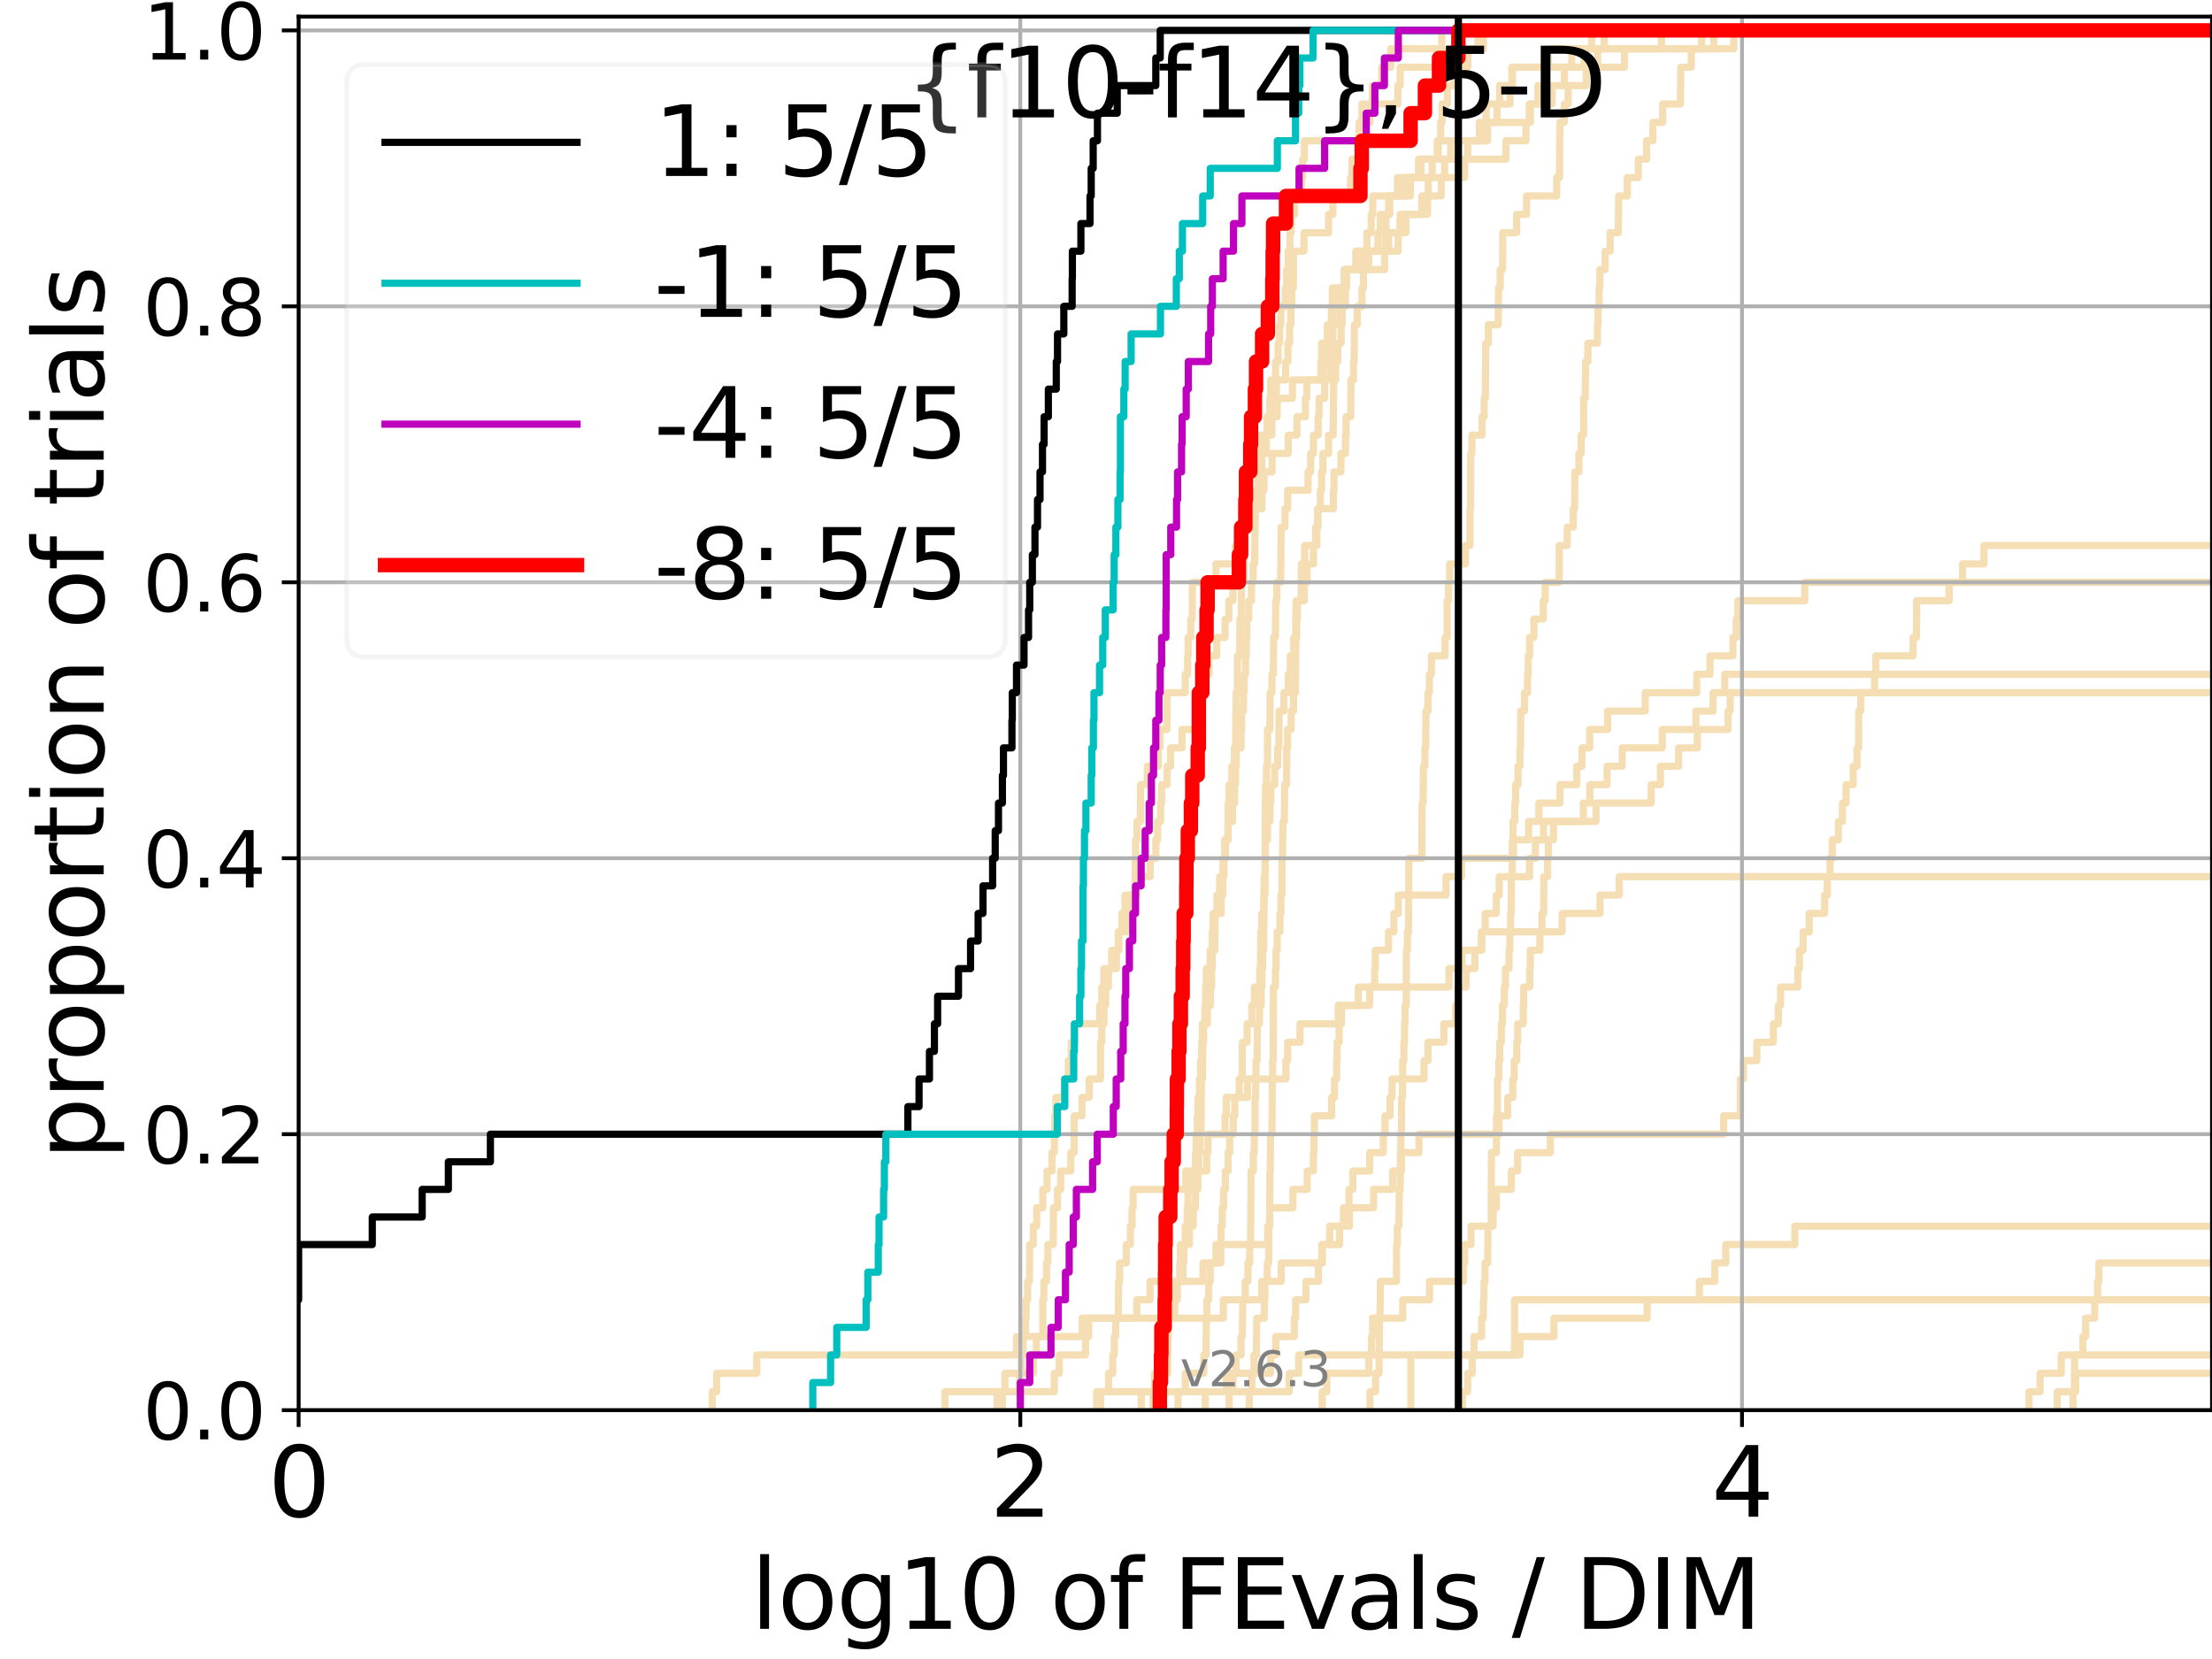 <?xml version="1.0" encoding="utf-8" standalone="no"?>
<!DOCTYPE svg PUBLIC "-//W3C//DTD SVG 1.1//EN"
  "http://www.w3.org/Graphics/SVG/1.1/DTD/svg11.dtd">
<svg xmlns:xlink="http://www.w3.org/1999/xlink" width="460.8pt" height="345.6pt" viewBox="0 0 460.8 345.6" xmlns="http://www.w3.org/2000/svg" version="1.1">
 <defs>
  <style type="text/css">*{stroke-linejoin: round; stroke-linecap: butt}</style>
 </defs>
 <g id="figure_1">
  <g id="patch_1">
   <path d="M 0 345.6 
L 460.8 345.6 
L 460.8 0 
L 0 0 
z
" style="fill: #ffffff"/>
  </g>
  <g id="axes_1">
   <g id="patch_2">
    <path d="M 62.208 293.76 
L 460.8 293.76 
L 460.8 3.456 
L 62.208 3.456 
z
" style="fill: #ffffff"/>
   </g>
   <g id="line2d_1">
    <path d="M 228.46 293.76 
L 228.46 289.928 
L 230.931 289.928 
L 230.931 286.095 
L 231.811 286.095 
L 231.811 282.263 
L 232.135 282.263 
L 232.135 278.43 
L 232.421 278.43 
L 232.421 274.598 
L 232.984 274.598 
L 232.984 270.766 
L 233.019 270.766 
L 233.019 266.933 
L 233.228 266.933 
L 233.228 263.101 
L 234.619 263.101 
L 234.619 259.268 
L 235.471 259.268 
L 235.471 255.436 
L 235.825 255.436 
L 235.825 251.604 
L 236.048 251.604 
L 236.048 247.771 
L 247.015 247.771 
L 247.015 243.939 
L 251.388 243.939 
L 251.388 240.106 
L 251.626 240.106 
L 251.626 236.274 
L 255.191 236.274 
L 255.191 232.442 
L 255.455 232.442 
L 255.455 228.609 
L 259.863 228.609 
L 259.863 224.777 
L 267.869 224.777 
L 267.869 220.944 
L 268.251 220.944 
L 268.251 217.112 
L 270.815 217.112 
L 270.815 213.28 
L 278.77 213.28 
L 278.77 209.447 
L 285.33 209.447 
L 285.33 205.615 
L 301.851 205.615 
L 301.851 201.782 
L 304.564 201.782 
L 304.564 197.95 
L 308.695 197.95 
L 308.695 194.118 
L 325.419 194.118 
L 325.419 190.285 
L 333.311 190.285 
L 333.311 186.453 
L 337.323 186.453 
L 337.323 182.621 
L 337.323 182.621 
L 337.323 182.621 
L 460.8 182.621 
" clip-path="url(#pd5821c05d7)" style="fill: none; stroke: #f5deb3; stroke-width: 1.5; stroke-linecap: square"/>
   </g>
   <g id="line2d_2"/>
   <g id="line2d_3">
    <path d="M 148.363 293.76 
L 148.363 289.928 
L 149.283 289.928 
L 149.283 286.095 
L 157.638 286.095 
L 157.638 282.263 
L 211.757 282.263 
L 211.757 278.43 
L 225.437 278.43 
L 225.437 274.598 
L 254.836 274.598 
L 254.836 270.766 
L 262.835 270.766 
L 262.835 266.933 
L 266.895 266.933 
L 266.895 263.101 
L 275.483 263.101 
L 275.483 259.268 
L 276.996 259.268 
L 276.996 255.436 
L 281.106 255.436 
L 281.106 251.604 
L 286.142 251.604 
L 286.142 247.771 
L 290.124 247.771 
L 290.124 243.939 
L 291.941 243.939 
L 291.941 240.106 
L 295.585 240.106 
L 295.585 236.274 
L 312.264 236.274 
L 312.264 232.442 
L 314.084 232.442 
L 314.084 228.609 
L 315.15 228.609 
L 315.15 224.777 
L 315.439 224.777 
L 315.439 220.944 
L 315.959 220.944 
L 315.959 217.112 
L 316.157 217.112 
L 316.157 213.28 
L 317.324 213.28 
L 317.324 209.447 
L 317.411 209.447 
L 317.411 205.615 
L 318.67 205.615 
L 318.67 201.782 
L 318.786 201.782 
L 318.786 197.95 
L 320.788 197.95 
L 320.788 194.118 
L 321.201 194.118 
L 321.201 190.285 
L 321.571 190.285 
L 321.571 186.453 
L 321.603 186.453 
L 321.603 182.621 
L 322.385 182.621 
L 322.385 178.788 
L 322.565 178.788 
L 322.565 174.956 
L 323.621 174.956 
L 323.621 171.123 
L 329.831 171.123 
L 329.831 167.291 
L 331.197 167.291 
L 331.197 163.459 
L 334.783 163.459 
L 334.783 159.626 
L 337.94 159.626 
L 337.94 155.794 
L 346.277 155.794 
L 346.277 151.961 
L 353.29 151.961 
L 353.29 148.129 
L 356.859 148.129 
L 356.859 144.297 
L 359.3 144.297 
L 359.3 140.464 
L 359.3 140.464 
L 359.3 140.464 
L 460.8 140.464 
" clip-path="url(#pd5821c05d7)" style="fill: none; stroke: #f5deb3; stroke-width: 1.5; stroke-linecap: square"/>
   </g>
   <g id="line2d_4">
    <path d="M 237.751 293.76 
L 237.751 289.928 
L 242.332 289.928 
L 242.332 286.095 
L 243.212 286.095 
L 243.288 278.43 
L 243.39 278.43 
L 243.39 274.598 
L 244.709 274.598 
L 244.709 270.766 
L 245.265 270.766 
L 245.265 266.933 
L 246.418 266.933 
L 246.418 263.101 
L 246.603 263.101 
L 246.603 259.268 
L 247.778 259.268 
L 247.778 255.436 
L 248.567 255.436 
L 248.567 251.604 
L 249.04 251.604 
L 249.04 247.771 
L 249.549 247.771 
L 249.549 243.939 
L 249.696 243.939 
L 249.696 240.106 
L 249.987 240.106 
L 249.987 236.274 
L 250.194 236.274 
L 250.276 224.777 
L 250.502 224.777 
L 250.583 217.112 
L 250.746 217.112 
L 250.746 213.28 
L 251.527 213.28 
L 251.527 209.447 
L 252.154 209.447 
L 252.154 205.615 
L 252.405 205.615 
L 252.405 201.782 
L 252.521 201.782 
L 252.521 197.95 
L 253.054 197.95 
L 253.129 190.285 
L 254.404 190.285 
L 254.404 186.453 
L 254.728 186.453 
L 254.728 182.621 
L 254.978 182.621 
L 254.978 178.788 
L 255.297 178.788 
L 255.297 174.956 
L 255.787 174.956 
L 255.856 167.291 
L 256.046 167.291 
L 256.046 163.459 
L 256.627 163.459 
L 256.627 159.626 
L 257.131 159.626 
L 257.131 155.794 
L 257.396 155.794 
L 257.479 148.129 
L 257.512 148.129 
L 257.512 144.297 
L 257.774 144.297 
L 257.791 136.632 
L 258.261 136.632 
L 258.309 128.967 
L 258.581 128.967 
L 258.613 121.302 
L 259.072 121.302 
L 259.087 113.637 
L 259.275 113.637 
L 259.306 105.973 
L 259.848 105.973 
L 259.848 102.14 
L 260.062 102.14 
L 260.062 98.308 
L 261.783 98.308 
L 261.783 94.475 
L 263.8 94.475 
L 263.8 90.643 
L 264.961 90.643 
L 264.961 86.811 
L 266.057 86.811 
L 266.057 82.978 
L 269.232 82.978 
L 269.232 79.146 
L 275.673 79.146 
L 275.673 75.313 
L 275.946 75.313 
L 275.946 71.481 
L 276.987 71.481 
L 276.987 67.649 
L 277.357 67.649 
L 277.357 63.816 
L 277.562 63.816 
L 277.562 59.984 
L 280.009 59.984 
L 280.009 56.151 
L 282.652 56.151 
L 282.652 52.319 
L 289.264 52.319 
L 289.264 48.487 
L 292.868 48.487 
L 292.868 44.654 
L 297.377 44.654 
L 297.377 40.822 
L 297.528 40.822 
L 297.528 36.989 
L 300.94 36.989 
L 300.94 33.157 
L 305.75 33.157 
L 305.75 29.325 
L 308.187 29.325 
L 308.187 25.492 
L 318.579 25.492 
L 318.579 21.66 
L 323.346 21.66 
L 323.346 17.827 
L 325.907 17.827 
L 325.907 13.995 
L 327.418 13.995 
L 327.418 10.163 
L 334.195 10.163 
L 334.195 6.33 
L 334.195 6.33 
L 460.8 6.33 
L 460.8 6.33 
" clip-path="url(#pd5821c05d7)" style="fill: none; stroke: #f5deb3; stroke-width: 1.5; stroke-linecap: square"/>
   </g>
   <g id="line2d_5"/>
   <g id="line2d_6"/>
   <g id="line2d_7">
    <path d="M 260.244 293.76 
L 260.244 289.928 
L 260.77 289.928 
L 260.77 286.095 
L 261.229 286.095 
L 261.229 282.263 
L 261.71 282.263 
L 261.811 274.598 
L 263.376 274.598 
L 263.376 270.766 
L 263.5 270.766 
L 263.5 266.933 
L 263.99 266.933 
L 263.99 263.101 
L 264.285 263.101 
L 264.312 255.436 
L 264.486 255.436 
L 264.539 243.939 
L 264.605 243.939 
L 264.685 236.274 
L 264.961 236.274 
L 265.066 224.777 
L 265.105 224.777 
L 265.105 220.944 
L 265.235 220.944 
L 265.274 205.615 
L 265.7 205.615 
L 265.7 201.782 
L 265.828 201.782 
L 265.828 197.95 
L 266.07 197.95 
L 266.07 194.118 
L 266.635 194.118 
L 266.635 190.285 
L 266.834 190.285 
L 266.834 186.453 
L 267.043 186.453 
L 267.068 178.788 
L 267.166 178.788 
L 267.276 171.123 
L 267.556 171.123 
L 267.616 163.459 
L 268.025 163.459 
L 268.037 155.794 
L 268.227 155.794 
L 268.227 151.961 
L 268.966 151.961 
L 268.966 148.129 
L 269.461 148.129 
L 269.461 144.297 
L 269.858 144.297 
L 269.96 132.799 
L 270.117 132.799 
L 270.117 128.967 
L 270.273 128.967 
L 270.273 125.135 
L 271.044 125.135 
L 271.098 117.47 
L 271.786 117.47 
L 271.786 113.637 
L 274.313 113.637 
L 274.313 109.805 
L 274.529 109.805 
L 274.529 105.973 
L 277.776 105.973 
L 277.776 102.14 
L 277.899 102.14 
L 277.899 98.308 
L 279.34 98.308 
L 279.34 94.475 
L 280.297 94.475 
L 280.297 90.643 
L 280.419 90.643 
L 280.419 86.811 
L 281.377 86.811 
L 281.44 79.146 
L 281.966 79.146 
L 281.966 75.313 
L 282.098 75.313 
L 282.129 67.649 
L 282.751 67.649 
L 282.751 63.816 
L 283.717 63.816 
L 283.717 59.984 
L 284.026 59.984 
L 284.026 56.151 
L 285.112 56.151 
L 285.112 52.319 
L 287.054 52.319 
L 287.054 48.487 
L 287.524 48.487 
L 287.524 44.654 
L 289.276 44.654 
L 289.276 40.822 
L 291.122 40.822 
L 291.122 36.989 
L 296.029 36.989 
L 296.029 33.157 
L 302.209 33.157 
L 302.209 29.325 
L 309.889 29.325 
L 309.889 25.492 
L 311.852 25.492 
L 311.852 21.66 
L 314.561 21.66 
L 314.561 17.827 
L 315.087 17.827 
L 315.087 13.995 
L 322.518 13.995 
L 322.518 10.163 
L 357.01 10.163 
L 357.01 6.33 
L 357.01 6.33 
L 460.8 6.33 
L 460.8 6.33 
" clip-path="url(#pd5821c05d7)" style="fill: none; stroke: #f5deb3; stroke-width: 1.5; stroke-linecap: square"/>
   </g>
   <g id="line2d_8">
    <path d="M 431.843 293.76 
L 431.843 289.928 
L 432.396 289.928 
L 432.396 286.095 
L 432.396 286.095 
L 432.396 286.095 
L 460.8 286.095 
" clip-path="url(#pd5821c05d7)" style="fill: none; stroke: #f5deb3; stroke-width: 1.5; stroke-linecap: square"/>
   </g>
   <g id="line2d_9">
    <path d="M 256.046 293.76 
L 256.046 289.928 
L 256.863 289.928 
L 256.863 286.095 
L 257.495 286.095 
L 257.495 282.263 
L 258.533 282.263 
L 258.533 278.43 
L 258.804 278.43 
L 258.899 270.766 
L 259.415 270.766 
L 259.415 266.933 
L 259.97 266.933 
L 259.97 263.101 
L 260.335 263.101 
L 260.335 259.268 
L 260.515 259.268 
L 260.62 243.939 
L 261.096 243.939 
L 261.096 240.106 
L 261.287 240.106 
L 261.287 236.274 
L 261.434 236.274 
L 261.448 228.609 
L 261.565 228.609 
L 261.667 220.944 
L 261.869 220.944 
L 261.941 213.28 
L 262.37 213.28 
L 262.37 209.447 
L 262.723 209.447 
L 262.723 205.615 
L 262.891 205.615 
L 262.891 201.782 
L 263.03 201.782 
L 263.03 197.95 
L 263.252 197.95 
L 263.321 186.453 
L 263.513 186.453 
L 263.623 163.459 
L 263.841 163.459 
L 263.841 159.626 
L 264.044 159.626 
L 264.057 151.961 
L 264.552 151.961 
L 264.592 144.297 
L 264.974 144.297 
L 264.974 140.464 
L 265.261 140.464 
L 265.326 132.799 
L 265.687 132.799 
L 265.764 125.135 
L 265.981 125.135 
L 265.981 121.302 
L 266.796 121.302 
L 266.871 109.805 
L 267.689 109.805 
L 267.689 105.973 
L 268.251 105.973 
L 268.251 102.14 
L 272.491 102.14 
L 272.491 98.308 
L 273.028 98.308 
L 273.028 94.475 
L 273.617 94.475 
L 273.617 90.643 
L 274.598 90.643 
L 274.598 86.811 
L 274.792 86.811 
L 274.792 82.978 
L 275.946 82.978 
L 275.946 79.146 
L 277.177 79.146 
L 277.177 75.313 
L 277.348 75.313 
L 277.348 71.481 
L 277.643 71.481 
L 277.643 67.649 
L 279.171 67.649 
L 279.171 63.816 
L 279.975 63.816 
L 279.975 59.984 
L 280.509 59.984 
L 280.509 56.151 
L 282.438 56.151 
L 282.438 52.319 
L 288.584 52.319 
L 288.584 48.487 
L 288.724 48.487 
L 288.724 44.654 
L 289.512 44.654 
L 289.512 40.822 
L 293.819 40.822 
L 293.819 36.989 
L 298.344 36.989 
L 298.344 33.157 
L 299.411 33.157 
L 299.411 29.325 
L 300.124 29.325 
L 300.124 25.492 
L 300.413 25.492 
L 300.413 21.66 
L 301.523 21.66 
L 301.523 17.827 
L 302.938 17.827 
L 302.938 13.995 
L 305.762 13.995 
L 305.762 10.163 
L 307.885 10.163 
L 307.885 6.33 
L 307.885 6.33 
L 460.8 6.33 
L 460.8 6.33 
" clip-path="url(#pd5821c05d7)" style="fill: none; stroke: #f5deb3; stroke-width: 1.5; stroke-linecap: square"/>
   </g>
   <g id="line2d_10">
    <path d="M 422.676 293.76 
L 422.676 289.928 
L 424.984 289.928 
L 424.984 286.095 
L 429.401 286.095 
L 429.401 282.263 
L 429.401 282.263 
L 429.401 282.263 
L 460.8 282.263 
" clip-path="url(#pd5821c05d7)" style="fill: none; stroke: #f5deb3; stroke-width: 1.5; stroke-linecap: square"/>
   </g>
   <g id="line2d_11">
    <path clip-path="url(#pd5821c05d7)" style="fill: none; stroke: #f5deb3; stroke-width: 1.5; stroke-linecap: square"/>
   </g>
   <g id="line2d_12">
    <path d="M 229.291 293.76 
L 229.291 289.928 
L 268.546 289.928 
L 268.546 286.095 
L 270.528 286.095 
L 270.528 282.263 
L 316.629 282.263 
L 316.629 278.43 
L 323.706 278.43 
L 323.706 274.598 
L 343.137 274.598 
L 343.137 270.766 
L 354.024 270.766 
L 354.024 266.933 
L 357.234 266.933 
L 357.234 263.101 
L 359.513 263.101 
L 359.513 259.268 
L 373.897 259.268 
L 373.897 255.436 
L 373.897 255.436 
L 373.897 255.436 
L 460.8 255.436 
" clip-path="url(#pd5821c05d7)" style="fill: none; stroke: #f5deb3; stroke-width: 1.5; stroke-linecap: square"/>
   </g>
   <g id="line2d_13"/>
   <g id="line2d_14">
    <path d="M 251.089 293.76 
L 251.089 289.928 
L 255.491 289.928 
L 255.491 286.095 
L 264.658 286.095 
L 264.658 282.263 
L 265.764 282.263 
L 265.764 278.43 
L 269.632 278.43 
L 269.632 274.598 
L 269.903 274.598 
L 269.903 270.766 
L 272.051 270.766 
L 272.051 266.933 
L 274.656 266.933 
L 274.656 263.101 
L 275.35 263.101 
L 275.35 259.268 
L 279.052 259.268 
L 279.052 255.436 
L 279.868 255.436 
L 279.868 251.604 
L 281.018 251.604 
L 281.018 247.771 
L 281.81 247.771 
L 281.81 243.939 
L 285.344 243.939 
L 285.344 240.106 
L 288.155 240.106 
L 288.155 236.274 
L 288.539 236.274 
L 288.539 232.442 
L 289.561 232.442 
L 289.561 228.609 
L 289.996 228.609 
L 289.996 224.777 
L 296.65 224.777 
L 296.65 220.944 
L 297.479 220.944 
L 297.479 217.112 
L 300.787 217.112 
L 300.787 213.28 
L 303.248 213.28 
L 303.248 209.447 
L 303.723 209.447 
L 303.723 205.615 
L 305.406 205.615 
L 305.406 201.782 
L 307.245 201.782 
L 307.245 197.95 
L 308.602 197.95 
L 308.602 194.118 
L 309.395 194.118 
L 309.395 190.285 
L 311.702 190.285 
L 311.702 186.453 
L 312.319 186.453 
L 312.319 182.621 
L 318.642 182.621 
L 318.642 178.788 
L 319.85 178.788 
L 319.85 174.956 
L 321.548 174.956 
L 321.548 171.123 
L 332.478 171.123 
L 332.478 167.291 
L 343.974 167.291 
L 343.974 163.459 
L 345.89 163.459 
L 345.89 159.626 
L 349.689 159.626 
L 349.689 155.794 
L 353.586 155.794 
L 353.586 151.961 
L 359.989 151.961 
L 359.989 148.129 
L 360.421 148.129 
L 360.421 144.297 
L 360.421 144.297 
L 360.421 144.297 
L 460.8 144.297 
" clip-path="url(#pd5821c05d7)" style="fill: none; stroke: #f5deb3; stroke-width: 1.5; stroke-linecap: square"/>
   </g>
   <g id="line2d_15"/>
   <g id="line2d_16"/>
   <g id="line2d_17">
    <path d="M 304.681 293.76 
L 304.681 289.928 
L 305.739 289.928 
L 305.739 286.095 
L 306.695 286.095 
L 306.695 282.263 
L 307.065 282.263 
L 307.065 278.43 
L 308.647 278.43 
L 308.647 274.598 
L 309.017 274.598 
L 309.017 270.766 
L 309.142 270.766 
L 309.142 266.933 
L 309.355 266.933 
L 309.355 263.101 
L 309.925 263.101 
L 309.965 255.436 
L 310.642 255.436 
L 310.69 240.106 
L 311.73 240.106 
L 311.764 232.442 
L 311.942 232.442 
L 311.958 224.777 
L 312.233 224.777 
L 312.233 220.944 
L 312.424 220.944 
L 312.424 217.112 
L 312.762 217.112 
L 312.762 213.28 
L 312.985 213.28 
L 312.985 209.447 
L 313.366 209.447 
L 313.366 205.615 
L 313.612 205.615 
L 313.612 201.782 
L 314.357 201.782 
L 314.357 197.95 
L 314.529 197.95 
L 314.529 194.118 
L 314.69 194.118 
L 314.69 190.285 
L 314.804 190.285 
L 314.847 182.621 
L 315.008 182.621 
L 315.054 174.956 
L 315.183 174.956 
L 315.183 171.123 
L 315.553 171.123 
L 315.553 167.291 
L 315.731 167.291 
L 315.731 163.459 
L 316.222 163.459 
L 316.222 159.626 
L 316.623 159.626 
L 316.623 155.794 
L 316.742 155.794 
L 316.798 148.129 
L 317.59 148.129 
L 317.59 144.297 
L 318.209 144.297 
L 318.209 140.464 
L 318.355 140.464 
L 318.355 136.632 
L 318.647 136.632 
L 318.647 132.799 
L 319.531 132.799 
L 319.531 128.967 
L 321.497 128.967 
L 321.497 125.135 
L 321.88 125.135 
L 321.88 121.302 
L 324.806 121.302 
L 324.818 113.637 
L 326.479 113.637 
L 326.479 109.805 
L 327.749 109.805 
L 327.749 105.973 
L 328.035 105.973 
L 328.064 98.308 
L 328.916 98.308 
L 328.916 94.475 
L 329.38 94.475 
L 329.38 90.643 
L 329.89 90.643 
L 329.901 82.978 
L 330.211 82.978 
L 330.318 75.313 
L 330.784 75.313 
L 330.784 71.481 
L 332.775 71.481 
L 332.775 67.649 
L 332.901 67.649 
L 332.901 63.816 
L 333.131 63.816 
L 333.131 59.984 
L 333.278 59.984 
L 333.278 56.151 
L 334.384 56.151 
L 334.384 52.319 
L 335.427 52.319 
L 335.427 48.487 
L 337.118 48.487 
L 337.211 40.822 
L 339.002 40.822 
L 339.002 36.989 
L 341.291 36.989 
L 341.291 33.157 
L 343.021 33.157 
L 343.021 29.325 
L 344.317 29.325 
L 344.317 25.492 
L 346.364 25.492 
L 346.364 21.66 
L 350.045 21.66 
L 350.148 13.995 
L 352.316 13.995 
L 352.316 10.163 
L 354.486 10.163 
L 354.486 6.33 
L 354.486 6.33 
L 460.8 6.33 
L 460.8 6.33 
" clip-path="url(#pd5821c05d7)" style="fill: none; stroke: #f5deb3; stroke-width: 1.5; stroke-linecap: square"/>
   </g>
   <g id="line2d_18">
    <path d="M 196.838 293.76 
L 196.838 289.928 
L 219.625 289.928 
L 219.625 286.095 
L 220.66 286.095 
L 220.66 282.263 
L 226.133 282.263 
L 226.133 278.43 
L 226.773 278.43 
L 226.773 274.598 
L 236.802 274.598 
L 236.802 270.766 
L 239.57 270.766 
L 239.57 266.933 
L 250.604 266.933 
L 250.604 263.101 
L 253.298 263.101 
L 253.298 259.268 
L 264.084 259.268 
L 264.084 255.436 
L 264.499 255.436 
L 264.499 251.604 
L 269.335 251.604 
L 269.335 247.771 
L 272.324 247.771 
L 272.324 243.939 
L 273.607 243.939 
L 273.607 240.106 
L 273.737 240.106 
L 273.737 236.274 
L 273.817 236.274 
L 273.817 232.442 
L 277.411 232.442 
L 277.411 228.609 
L 278.005 228.609 
L 278.005 224.777 
L 278.45 224.777 
L 278.45 220.944 
L 278.537 220.944 
L 278.537 217.112 
L 278.975 217.112 
L 278.975 213.28 
L 279.467 213.28 
L 279.467 209.447 
L 282.963 209.447 
L 282.963 205.615 
L 286.367 205.615 
L 286.367 201.782 
L 286.503 201.782 
L 286.503 197.95 
L 289.245 197.95 
L 289.245 194.118 
L 290.372 194.118 
L 290.372 190.285 
L 291.298 190.285 
L 291.298 186.453 
L 301.235 186.453 
L 301.235 182.621 
L 304.47 182.621 
L 304.47 178.788 
L 315.29 178.788 
L 315.29 174.956 
L 318.439 174.956 
L 318.439 171.123 
L 320.588 171.123 
L 320.588 167.291 
L 324.979 167.291 
L 324.979 163.459 
L 328.475 163.459 
L 328.475 159.626 
L 329.553 159.626 
L 329.553 155.794 
L 331.152 155.794 
L 331.152 151.961 
L 334.903 151.961 
L 334.903 148.129 
L 342.729 148.129 
L 342.729 144.297 
L 353.46 144.297 
L 353.46 140.464 
L 356.218 140.464 
L 356.218 136.632 
L 360.999 136.632 
L 360.999 132.799 
L 361.686 132.799 
L 361.686 128.967 
L 362.021 128.967 
L 362.021 125.135 
L 375.963 125.135 
L 375.963 121.302 
L 375.963 121.302 
L 375.963 121.302 
L 460.8 121.302 
" clip-path="url(#pd5821c05d7)" style="fill: none; stroke: #f5deb3; stroke-width: 1.5; stroke-linecap: square"/>
   </g>
   <g id="line2d_19">
    <path clip-path="url(#pd5821c05d7)" style="fill: none; stroke: #f5deb3; stroke-width: 1.5; stroke-linecap: square"/>
   </g>
   <g id="line2d_20">
    <path d="M 208.819 293.76 
L 208.819 289.928 
L 212.419 289.928 
L 212.419 286.095 
L 215.243 286.095 
L 215.243 282.263 
L 215.898 282.263 
L 215.898 278.43 
L 217.226 278.43 
L 217.226 270.766 
L 217.451 270.766 
L 217.451 266.933 
L 218.008 266.933 
L 218.008 263.101 
L 218.283 263.101 
L 218.283 259.268 
L 219.414 259.268 
L 219.467 251.604 
L 220.301 251.604 
L 220.301 247.771 
L 220.964 247.771 
L 220.964 243.939 
L 223.065 243.939 
L 223.065 240.106 
L 223.767 240.106 
L 223.767 232.442 
L 225.392 232.442 
L 225.392 228.609 
L 226.899 228.609 
L 226.899 224.777 
L 229.252 224.777 
L 229.252 217.112 
L 229.525 217.112 
L 229.525 213.28 
L 229.988 213.28 
L 229.988 209.447 
L 230.33 209.447 
L 230.33 205.615 
L 230.894 205.615 
L 230.894 201.782 
L 232.563 201.782 
L 232.563 197.95 
L 233.089 197.95 
L 233.089 194.118 
L 233.709 194.118 
L 233.709 190.285 
L 234.352 190.285 
L 234.352 186.453 
L 236.427 186.453 
L 236.522 178.788 
L 236.553 178.788 
L 236.553 174.956 
L 236.864 174.956 
L 236.864 171.123 
L 237.57 171.123 
L 237.6 163.459 
L 238.995 163.459 
L 238.995 159.626 
L 241.293 159.626 
L 241.293 155.794 
L 241.643 155.794 
L 241.643 151.961 
L 243.084 151.961 
L 243.161 144.297 
L 246.901 144.297 
L 246.901 140.464 
L 247.398 140.464 
L 247.398 136.632 
L 247.511 136.632 
L 247.511 132.799 
L 248.065 132.799 
L 248.065 128.967 
L 248.35 128.967 
L 248.415 121.302 
L 253.317 121.302 
L 253.317 117.47 
L 257.347 117.47 
L 257.347 113.637 
L 257.856 113.637 
L 257.856 109.805 
L 259.632 109.805 
L 259.632 105.973 
L 262.877 105.973 
L 262.877 102.14 
L 263.321 102.14 
L 263.321 98.308 
L 265 98.308 
L 265 94.475 
L 268.357 94.475 
L 268.357 90.643 
L 270.173 90.643 
L 270.173 86.811 
L 271.935 86.811 
L 271.935 82.978 
L 272.23 82.978 
L 272.23 79.146 
L 275.168 79.146 
L 275.168 75.313 
L 275.312 75.313 
L 275.312 71.481 
L 276.512 71.481 
L 276.512 67.649 
L 277.66 67.649 
L 277.66 63.816 
L 278.915 63.816 
L 278.915 59.984 
L 280.329 59.984 
L 280.329 56.151 
L 288.444 56.151 
L 288.444 52.319 
L 291.274 52.319 
L 291.274 48.487 
L 291.647 48.487 
L 291.647 44.654 
L 296.18 44.654 
L 296.18 40.822 
L 300.24 40.822 
L 300.24 36.989 
L 305.101 36.989 
L 305.101 33.157 
L 313.718 33.157 
L 313.718 29.325 
L 317.871 29.325 
L 317.871 25.492 
L 318.814 25.492 
L 318.814 21.66 
L 320.38 21.66 
L 320.38 17.827 
L 322.197 17.827 
L 322.197 13.995 
L 338.417 13.995 
L 338.417 10.163 
L 361.178 10.163 
L 361.178 6.33 
L 361.178 6.33 
L 460.8 6.33 
L 460.8 6.33 
" clip-path="url(#pd5821c05d7)" style="fill: none; stroke: #f5deb3; stroke-width: 1.5; stroke-linecap: square"/>
   </g>
   <g id="line2d_21"/>
   <g id="line2d_22">
    <path d="M 207.702 293.76 
L 207.702 289.928 
L 209.327 289.928 
L 209.327 286.095 
L 212.745 286.095 
L 212.745 282.263 
L 213.132 282.263 
L 213.132 278.43 
L 213.641 278.43 
L 213.641 274.598 
L 213.767 274.598 
L 213.767 270.766 
L 214.08 270.766 
L 214.08 266.933 
L 214.452 266.933 
L 214.513 259.268 
L 215.243 259.268 
L 215.243 255.436 
L 215.957 255.436 
L 215.957 251.604 
L 217.226 251.604 
L 217.226 247.771 
L 218.119 247.771 
L 218.119 243.939 
L 219.148 243.939 
L 219.148 240.106 
L 219.625 240.106 
L 219.73 232.442 
L 219.939 232.442 
L 219.939 228.609 
L 221.712 228.609 
L 221.712 224.777 
L 222.54 224.777 
L 222.54 220.944 
L 223.159 220.944 
L 223.159 217.112 
L 223.905 217.112 
L 223.905 213.28 
L 229.095 213.28 
L 229.095 209.447 
L 229.525 209.447 
L 229.525 205.615 
L 229.949 205.615 
L 229.949 201.782 
L 231.593 201.782 
L 231.593 197.95 
L 232.949 197.95 
L 232.949 194.118 
L 234.652 194.118 
L 234.652 190.285 
L 235.439 190.285 
L 235.439 186.453 
L 236.802 186.453 
L 236.802 182.621 
L 239.599 182.621 
L 239.599 178.788 
L 240.775 178.788 
L 240.775 174.956 
L 241.158 174.956 
L 241.158 171.123 
L 241.777 171.123 
L 241.777 167.291 
L 241.99 167.291 
L 241.99 163.459 
L 243.135 163.459 
L 243.135 159.626 
L 243.844 159.626 
L 243.844 155.794 
L 246.233 155.794 
L 246.233 151.961 
L 249.232 151.961 
L 249.232 148.129 
L 249.779 148.129 
L 249.779 144.297 
L 250.256 144.297 
L 250.256 140.464 
L 251.861 140.464 
L 251.861 136.632 
L 253.466 136.632 
L 253.466 132.799 
L 255.209 132.799 
L 255.209 128.967 
L 255.995 128.967 
L 255.995 125.135 
L 256.846 125.135 
L 256.846 121.302 
L 257.791 121.302 
L 257.856 113.637 
L 257.905 113.637 
L 257.905 109.805 
L 258.645 109.805 
L 258.645 105.973 
L 259.166 105.973 
L 259.166 102.14 
L 259.786 102.14 
L 259.786 98.308 
L 262.54 98.308 
L 262.554 90.643 
L 264.539 90.643 
L 264.539 86.811 
L 265.507 86.811 
L 265.507 82.978 
L 265.879 82.978 
L 265.879 79.146 
L 267.821 79.146 
L 267.821 75.313 
L 268.298 75.313 
L 268.298 71.481 
L 268.651 71.481 
L 268.651 67.649 
L 268.908 67.649 
L 268.908 63.816 
L 269.105 63.816 
L 269.105 59.984 
L 269.427 59.984 
L 269.472 52.319 
L 271.637 52.319 
L 271.637 48.487 
L 276.759 48.487 
L 276.759 44.654 
L 277.66 44.654 
L 277.66 40.822 
L 281.345 40.822 
L 281.345 36.989 
L 281.661 36.989 
L 281.661 33.157 
L 283.843 33.157 
L 283.843 29.325 
L 284.404 29.325 
L 284.404 25.492 
L 285.372 25.492 
L 285.372 21.66 
L 291.186 21.66 
L 291.186 17.827 
L 291.687 17.827 
L 291.687 13.995 
L 301.774 13.995 
L 301.774 10.163 
L 309.037 10.163 
L 309.037 6.33 
L 309.037 6.33 
L 460.8 6.33 
L 460.8 6.33 
" clip-path="url(#pd5821c05d7)" style="fill: none; stroke: #f5deb3; stroke-width: 1.5; stroke-linecap: square"/>
   </g>
   <g id="line2d_23">
    <path d="M 428.553 293.76 
L 428.553 289.928 
L 432.14 289.928 
L 432.14 286.095 
L 432.169 286.095 
L 432.169 282.263 
L 433.896 282.263 
L 433.896 278.43 
L 434.471 278.43 
L 434.471 274.598 
L 436.368 274.598 
L 436.368 270.766 
L 436.96 270.766 
L 436.96 266.933 
L 437.246 266.933 
L 437.246 263.101 
L 437.246 263.101 
L 437.246 263.101 
L 460.8 263.101 
" clip-path="url(#pd5821c05d7)" style="fill: none; stroke: #f5deb3; stroke-width: 1.5; stroke-linecap: square"/>
   </g>
   <g id="line2d_24">
    <path d="M 245.408 293.76 
L 245.408 289.928 
L 246.924 289.928 
L 246.924 286.095 
L 250.766 286.095 
L 250.766 282.263 
L 251.229 282.263 
L 251.308 274.598 
L 251.408 274.598 
L 251.408 270.766 
L 251.803 270.766 
L 251.803 266.933 
L 252.115 266.933 
L 252.115 263.101 
L 254.331 263.101 
L 254.349 255.436 
L 254.62 255.436 
L 254.62 251.604 
L 254.889 251.604 
L 254.889 247.771 
L 255.262 247.771 
L 255.262 243.939 
L 255.839 243.939 
L 255.839 240.106 
L 256.167 240.106 
L 256.167 236.274 
L 256.913 236.274 
L 256.913 232.442 
L 257.214 232.442 
L 257.214 228.609 
L 258.148 228.609 
L 258.148 224.777 
L 258.756 224.777 
L 258.804 217.112 
L 259.802 217.112 
L 259.802 213.28 
L 260.755 213.28 
L 260.755 209.447 
L 261.317 209.447 
L 261.317 205.615 
L 262.426 205.615 
L 262.426 201.782 
L 262.568 201.782 
L 262.638 194.118 
L 262.849 194.118 
L 262.849 190.285 
L 263.266 190.285 
L 263.349 182.621 
L 263.568 182.621 
L 263.623 174.956 
L 264.044 174.956 
L 264.044 171.123 
L 264.565 171.123 
L 264.565 167.291 
L 264.751 167.291 
L 264.751 163.459 
L 265.533 163.459 
L 265.533 159.626 
L 266.171 159.626 
L 266.171 155.794 
L 266.41 155.794 
L 266.46 148.129 
L 267.447 148.129 
L 267.447 144.297 
L 268.369 144.297 
L 268.369 140.464 
L 268.78 140.464 
L 268.78 136.632 
L 269.507 136.632 
L 269.507 132.799 
L 269.903 132.799 
L 270.005 125.135 
L 271.712 125.135 
L 271.712 121.302 
L 272.283 121.302 
L 272.283 117.47 
L 273.627 117.47 
L 273.627 113.637 
L 274.066 113.637 
L 274.066 109.805 
L 274.52 109.805 
L 274.52 105.973 
L 275.044 105.973 
L 275.044 102.14 
L 275.312 102.14 
L 275.312 98.308 
L 275.588 98.308 
L 275.588 94.475 
L 276.759 94.475 
L 276.759 90.643 
L 277.723 90.643 
L 277.829 79.146 
L 278.259 79.146 
L 278.259 75.313 
L 278.692 75.313 
L 278.692 71.481 
L 279.382 71.481 
L 279.382 67.649 
L 279.601 67.649 
L 279.601 63.816 
L 280.264 63.816 
L 280.346 56.151 
L 283.681 56.151 
L 283.681 52.319 
L 284.756 52.319 
L 284.756 48.487 
L 285.645 48.487 
L 285.645 44.654 
L 285.97 44.654 
L 285.97 40.822 
L 292.549 40.822 
L 292.549 36.989 
L 295.498 36.989 
L 295.498 33.157 
L 299.62 33.157 
L 299.62 29.325 
L 309.526 29.325 
L 309.636 21.66 
L 312.393 21.66 
L 312.393 17.827 
L 314.937 17.827 
L 314.937 13.995 
L 329.976 13.995 
L 329.976 10.163 
L 331.581 10.163 
L 331.581 6.33 
L 331.581 6.33 
L 460.8 6.33 
L 460.8 6.33 
" clip-path="url(#pd5821c05d7)" style="fill: none; stroke: #f5deb3; stroke-width: 1.5; stroke-linecap: square"/>
   </g>
   <g id="line2d_25"/>
   <g id="line2d_26">
    <path d="M 285.393 293.76 
L 285.393 289.928 
L 286.557 289.928 
L 286.557 286.095 
L 287.28 286.095 
L 287.373 274.598 
L 287.478 274.598 
L 287.57 266.933 
L 290.909 266.933 
L 290.933 259.268 
L 291.092 259.268 
L 291.092 255.436 
L 291.42 255.436 
L 291.502 247.771 
L 291.682 247.771 
L 291.745 240.106 
L 291.82 240.106 
L 291.82 236.274 
L 291.935 236.274 
L 291.981 228.609 
L 292.152 228.609 
L 292.226 220.944 
L 292.464 220.944 
L 292.464 217.112 
L 292.583 217.112 
L 292.583 213.28 
L 292.695 213.28 
L 292.695 209.447 
L 292.946 209.447 
L 292.98 197.95 
L 293.185 197.95 
L 293.185 194.118 
L 293.416 194.118 
L 293.487 178.788 
L 296.205 178.788 
L 296.241 167.291 
L 296.466 167.291 
L 296.516 159.626 
L 296.834 159.626 
L 296.834 155.794 
L 297.001 155.794 
L 297.05 148.129 
L 297.484 148.129 
L 297.484 144.297 
L 297.768 144.297 
L 297.768 140.464 
L 298.197 140.464 
L 298.197 136.632 
L 301.031 136.632 
L 301.031 132.799 
L 301.459 132.799 
L 301.467 125.135 
L 301.753 125.135 
L 301.753 121.302 
L 301.99 121.302 
L 301.99 117.47 
L 305.277 117.47 
L 305.277 113.637 
L 306.22 113.637 
L 306.224 105.973 
L 306.346 105.973 
L 306.372 94.475 
L 306.622 94.475 
L 306.622 90.643 
L 308.754 90.643 
L 308.754 86.811 
L 309.183 86.811 
L 309.183 82.978 
L 309.429 82.978 
L 309.499 71.481 
L 310.051 71.481 
L 310.051 67.649 
L 312.1 67.649 
L 312.177 59.984 
L 312.515 59.984 
L 312.515 56.151 
L 313.028 56.151 
L 313.04 48.487 
L 315.926 48.487 
L 315.926 44.654 
L 318.003 44.654 
L 318.003 40.822 
L 324.284 40.822 
L 324.284 36.989 
L 324.864 36.989 
L 324.954 25.492 
L 325.86 25.492 
L 325.86 21.66 
L 326.68 21.66 
L 326.68 17.827 
L 330.47 17.827 
L 330.47 13.995 
L 332.818 13.995 
L 332.818 10.163 
L 346.118 10.163 
L 346.118 6.33 
L 346.118 6.33 
L 460.8 6.33 
L 460.8 6.33 
" clip-path="url(#pd5821c05d7)" style="fill: none; stroke: #f5deb3; stroke-width: 1.5; stroke-linecap: square"/>
   </g>
   <g id="line2d_27">
    <path d="M 275.445 293.76 
L 275.445 289.928 
L 276.392 289.928 
L 276.392 286.095 
L 285.168 286.095 
L 285.168 282.263 
L 285.714 282.263 
L 285.714 278.43 
L 285.943 278.43 
L 285.943 274.598 
L 292.226 274.598 
L 292.226 270.766 
L 297.797 270.766 
L 297.797 266.933 
L 304.828 266.933 
L 304.828 263.101 
L 305.128 263.101 
L 305.128 259.268 
L 306.446 259.268 
L 306.446 255.436 
L 311.034 255.436 
L 311.034 251.604 
L 311.727 251.604 
L 311.727 247.771 
L 314.844 247.771 
L 314.844 243.939 
L 316.143 243.939 
L 316.143 240.106 
L 322.96 240.106 
L 322.96 236.274 
L 359.075 236.274 
L 359.075 232.442 
L 362.561 232.442 
L 362.561 228.609 
L 362.561 228.609 
L 362.561 224.777 
L 363.183 224.777 
L 363.183 220.944 
L 365.98 220.944 
L 365.98 217.112 
L 369.419 217.112 
L 369.419 213.28 
L 370.458 213.28 
L 370.458 209.447 
L 370.925 209.447 
L 370.925 205.615 
L 374.516 205.615 
L 374.516 201.782 
L 374.861 201.782 
L 374.861 197.95 
L 375.613 197.95 
L 375.613 194.118 
L 376.894 194.118 
L 376.894 190.285 
L 380.108 190.285 
L 380.108 186.453 
L 380.667 186.453 
L 380.667 182.621 
L 381.215 182.621 
L 381.215 178.788 
L 381.698 178.788 
L 381.698 174.956 
L 382.969 174.956 
L 382.969 171.123 
L 383.816 171.123 
L 383.816 167.291 
L 384.575 167.291 
L 384.575 163.459 
L 386.057 163.459 
L 386.057 159.626 
L 386.86 159.626 
L 386.86 155.794 
L 387.19 155.794 
L 387.19 151.961 
L 387.203 151.961 
L 387.203 148.129 
L 387.635 148.129 
L 387.635 144.297 
L 390.501 144.297 
L 390.501 140.464 
L 390.757 140.464 
L 390.757 136.632 
L 398.535 136.632 
L 398.535 132.799 
L 399.235 132.799 
L 399.235 128.967 
L 399.262 128.967 
L 399.262 125.135 
L 406.04 125.135 
L 406.04 121.302 
L 408.822 121.302 
L 408.822 117.47 
L 413.29 117.47 
L 413.29 113.637 
L 413.29 113.637 
L 413.29 113.637 
L 460.8 113.637 
" clip-path="url(#pd5821c05d7)" style="fill: none; stroke: #f5deb3; stroke-width: 1.5; stroke-linecap: square"/>
   </g>
   <g id="line2d_28">
    <path d="M 240.192 293.76 
L 240.192 289.928 
L 240.526 289.928 
L 240.526 286.095 
L 241.374 286.095 
L 241.374 282.263 
L 242.775 282.263 
L 242.775 278.43 
L 243.007 278.43 
L 243.007 274.598 
L 243.339 274.598 
L 243.339 270.766 
L 244.464 270.766 
L 244.464 266.933 
L 245.764 266.933 
L 245.764 263.101 
L 245.882 263.101 
L 245.882 259.268 
L 246.901 259.268 
L 246.901 255.436 
L 247.309 255.436 
L 247.309 251.604 
L 247.488 251.604 
L 247.488 247.771 
L 248.306 247.771 
L 248.306 243.939 
L 249.04 243.939 
L 249.04 240.106 
L 249.168 240.106 
L 249.168 236.274 
L 249.423 236.274 
L 249.423 232.442 
L 249.549 232.442 
L 249.549 228.609 
L 249.863 228.609 
L 249.863 224.777 
L 250.112 224.777 
L 250.112 220.944 
L 250.338 220.944 
L 250.338 217.112 
L 250.481 217.112 
L 250.481 213.28 
L 251.008 213.28 
L 251.008 209.447 
L 251.169 209.447 
L 251.169 205.615 
L 251.289 205.615 
L 251.289 201.782 
L 252.096 201.782 
L 252.096 197.95 
L 252.54 197.95 
L 252.54 194.118 
L 252.693 194.118 
L 252.693 190.285 
L 253.504 190.285 
L 253.504 186.453 
L 254.076 186.453 
L 254.076 182.621 
L 254.782 182.621 
L 254.782 178.788 
L 255.12 178.788 
L 255.12 174.956 
L 255.822 174.956 
L 255.822 171.123 
L 256.762 171.123 
L 256.762 167.291 
L 257.181 167.291 
L 257.181 163.459 
L 257.38 163.459 
L 257.38 159.626 
L 257.528 159.626 
L 257.528 155.794 
L 258.533 155.794 
L 258.533 151.961 
L 258.661 151.961 
L 258.661 148.129 
L 259.04 148.129 
L 259.04 144.297 
L 259.166 144.297 
L 259.166 140.464 
L 259.478 140.464 
L 259.478 136.632 
L 259.632 136.632 
L 259.632 132.799 
L 259.755 132.799 
L 259.755 128.967 
L 260.138 128.967 
L 260.138 125.135 
L 260.71 125.135 
L 260.71 121.302 
L 261.067 121.302 
L 261.067 117.47 
L 261.361 117.47 
L 261.448 109.805 
L 261.492 109.805 
L 261.507 102.14 
L 262.085 102.14 
L 262.085 98.308 
L 262.877 98.308 
L 262.877 94.475 
L 263.705 94.475 
L 263.705 90.643 
L 263.949 90.643 
L 263.949 86.811 
L 264.525 86.811 
L 264.525 82.978 
L 264.711 82.978 
L 264.711 79.146 
L 265.726 79.146 
L 265.726 75.313 
L 266.259 75.313 
L 266.259 71.481 
L 266.573 71.481 
L 266.573 67.649 
L 266.821 67.649 
L 266.821 63.816 
L 267.749 63.816 
L 267.749 59.984 
L 268.025 59.984 
L 268.025 56.151 
L 268.334 56.151 
L 268.334 52.319 
L 268.722 52.319 
L 268.722 48.487 
L 268.978 48.487 
L 268.978 44.654 
L 269.7 44.654 
L 269.7 40.822 
L 271.098 40.822 
L 271.098 36.989 
L 271.369 36.989 
L 271.369 33.157 
L 271.722 33.157 
L 271.722 29.325 
L 283.137 29.325 
L 283.137 25.492 
L 283.71 25.492 
L 283.71 21.66 
L 285.894 21.66 
L 285.894 17.827 
L 287.825 17.827 
L 287.825 13.995 
L 289.721 13.995 
L 289.721 10.163 
L 300.333 10.163 
L 300.333 6.33 
L 300.333 6.33 
L 460.8 6.33 
L 460.8 6.33 
" clip-path="url(#pd5821c05d7)" style="fill: none; stroke: #f5deb3; stroke-width: 1.5; stroke-linecap: square"/>
   </g>
   <g id="line2d_29">
    <path d="M 293.895 293.76 
L 293.895 289.928 
L 293.895 289.928 
L 293.895 286.095 
L 293.895 286.095 
L 293.895 282.263 
L 315.5 282.263 
L 315.5 278.43 
L 315.5 278.43 
L 315.5 274.598 
L 315.5 274.598 
L 315.5 270.766 
L 315.5 270.766 
L 315.5 270.766 
L 460.8 270.766 
" clip-path="url(#pd5821c05d7)" style="fill: none; stroke: #f5deb3; stroke-width: 1.5; stroke-linecap: square"/>
   </g>
   <g id="line2d_30"/>
   <g id="matplotlib.axis_1">
    <g id="xtick_1">
     <g id="line2d_31">
      <path d="M 62.208 293.76 
L 62.208 3.456 
" clip-path="url(#pd5821c05d7)" style="fill: none; stroke: #b0b0b0; stroke-width: 0.8; stroke-linecap: square"/>
     </g>
     <g id="line2d_32">
      <defs>
       <path id="m621e56834c" d="M 0 0 
L 0 3.5 
" style="stroke: #000000; stroke-width: 0.8"/>
      </defs>
      <g>
       <use xlink:href="#m621e56834c" x="62.208" y="293.76" style="stroke: #000000; stroke-width: 0.8"/>
      </g>
     </g>
     <g id="text_1">
      <!-- 0 -->
      <g transform="translate(55.846 315.957)scale(0.2 -0.2)">
       <defs>
        <path id="DejaVuSans-30" d="M 2034 4250 
Q 1547 4250 1301 3770 
Q 1056 3291 1056 2328 
Q 1056 1369 1301 889 
Q 1547 409 2034 409 
Q 2525 409 2770 889 
Q 3016 1369 3016 2328 
Q 3016 3291 2770 3770 
Q 2525 4250 2034 4250 
z
M 2034 4750 
Q 2819 4750 3233 4129 
Q 3647 3509 3647 2328 
Q 3647 1150 3233 529 
Q 2819 -91 2034 -91 
Q 1250 -91 836 529 
Q 422 1150 422 2328 
Q 422 3509 836 4129 
Q 1250 4750 2034 4750 
z
" transform="scale(0.016)"/>
       </defs>
       <use xlink:href="#DejaVuSans-30"/>
      </g>
     </g>
    </g>
    <g id="xtick_2">
     <g id="line2d_33">
      <path d="M 212.55 293.76 
L 212.55 3.456 
" clip-path="url(#pd5821c05d7)" style="fill: none; stroke: #b0b0b0; stroke-width: 0.8; stroke-linecap: square"/>
     </g>
     <g id="line2d_34">
      <g>
       <use xlink:href="#m621e56834c" x="212.55" y="293.76" style="stroke: #000000; stroke-width: 0.8"/>
      </g>
     </g>
     <g id="text_2">
      <!-- 2 -->
      <g transform="translate(206.187 315.957)scale(0.2 -0.2)">
       <defs>
        <path id="DejaVuSans-32" d="M 1228 531 
L 3431 531 
L 3431 0 
L 469 0 
L 469 531 
Q 828 903 1448 1529 
Q 2069 2156 2228 2338 
Q 2531 2678 2651 2914 
Q 2772 3150 2772 3378 
Q 2772 3750 2511 3984 
Q 2250 4219 1831 4219 
Q 1534 4219 1204 4116 
Q 875 4013 500 3803 
L 500 4441 
Q 881 4594 1212 4672 
Q 1544 4750 1819 4750 
Q 2544 4750 2975 4387 
Q 3406 4025 3406 3419 
Q 3406 3131 3298 2873 
Q 3191 2616 2906 2266 
Q 2828 2175 2409 1742 
Q 1991 1309 1228 531 
z
" transform="scale(0.016)"/>
       </defs>
       <use xlink:href="#DejaVuSans-32"/>
      </g>
     </g>
    </g>
    <g id="xtick_3">
     <g id="line2d_35">
      <path d="M 362.891 293.76 
L 362.891 3.456 
" clip-path="url(#pd5821c05d7)" style="fill: none; stroke: #b0b0b0; stroke-width: 0.8; stroke-linecap: square"/>
     </g>
     <g id="line2d_36">
      <g>
       <use xlink:href="#m621e56834c" x="362.891" y="293.76" style="stroke: #000000; stroke-width: 0.8"/>
      </g>
     </g>
     <g id="text_3">
      <!-- 4 -->
      <g transform="translate(356.529 315.957)scale(0.2 -0.2)">
       <defs>
        <path id="DejaVuSans-34" d="M 2419 4116 
L 825 1625 
L 2419 1625 
L 2419 4116 
z
M 2253 4666 
L 3047 4666 
L 3047 1625 
L 3713 1625 
L 3713 1100 
L 3047 1100 
L 3047 0 
L 2419 0 
L 2419 1100 
L 313 1100 
L 313 1709 
L 2253 4666 
z
" transform="scale(0.016)"/>
       </defs>
       <use xlink:href="#DejaVuSans-34"/>
      </g>
     </g>
    </g>
    <g id="text_4">
     <!-- log10 of FEvals / DIM -->
     <g transform="translate(156.431 339.313)scale(0.2 -0.2)">
      <defs>
       <path id="DejaVuSans-6c" d="M 603 4863 
L 1178 4863 
L 1178 0 
L 603 0 
L 603 4863 
z
" transform="scale(0.016)"/>
       <path id="DejaVuSans-6f" d="M 1959 3097 
Q 1497 3097 1228 2736 
Q 959 2375 959 1747 
Q 959 1119 1226 758 
Q 1494 397 1959 397 
Q 2419 397 2687 759 
Q 2956 1122 2956 1747 
Q 2956 2369 2687 2733 
Q 2419 3097 1959 3097 
z
M 1959 3584 
Q 2709 3584 3137 3096 
Q 3566 2609 3566 1747 
Q 3566 888 3137 398 
Q 2709 -91 1959 -91 
Q 1206 -91 779 398 
Q 353 888 353 1747 
Q 353 2609 779 3096 
Q 1206 3584 1959 3584 
z
" transform="scale(0.016)"/>
       <path id="DejaVuSans-67" d="M 2906 1791 
Q 2906 2416 2648 2759 
Q 2391 3103 1925 3103 
Q 1463 3103 1205 2759 
Q 947 2416 947 1791 
Q 947 1169 1205 825 
Q 1463 481 1925 481 
Q 2391 481 2648 825 
Q 2906 1169 2906 1791 
z
M 3481 434 
Q 3481 -459 3084 -895 
Q 2688 -1331 1869 -1331 
Q 1566 -1331 1297 -1286 
Q 1028 -1241 775 -1147 
L 775 -588 
Q 1028 -725 1275 -790 
Q 1522 -856 1778 -856 
Q 2344 -856 2625 -561 
Q 2906 -266 2906 331 
L 2906 616 
Q 2728 306 2450 153 
Q 2172 0 1784 0 
Q 1141 0 747 490 
Q 353 981 353 1791 
Q 353 2603 747 3093 
Q 1141 3584 1784 3584 
Q 2172 3584 2450 3431 
Q 2728 3278 2906 2969 
L 2906 3500 
L 3481 3500 
L 3481 434 
z
" transform="scale(0.016)"/>
       <path id="DejaVuSans-31" d="M 794 531 
L 1825 531 
L 1825 4091 
L 703 3866 
L 703 4441 
L 1819 4666 
L 2450 4666 
L 2450 531 
L 3481 531 
L 3481 0 
L 794 0 
L 794 531 
z
" transform="scale(0.016)"/>
       <path id="DejaVuSans-20" transform="scale(0.016)"/>
       <path id="DejaVuSans-66" d="M 2375 4863 
L 2375 4384 
L 1825 4384 
Q 1516 4384 1395 4259 
Q 1275 4134 1275 3809 
L 1275 3500 
L 2222 3500 
L 2222 3053 
L 1275 3053 
L 1275 0 
L 697 0 
L 697 3053 
L 147 3053 
L 147 3500 
L 697 3500 
L 697 3744 
Q 697 4328 969 4595 
Q 1241 4863 1831 4863 
L 2375 4863 
z
" transform="scale(0.016)"/>
       <path id="DejaVuSans-46" d="M 628 4666 
L 3309 4666 
L 3309 4134 
L 1259 4134 
L 1259 2759 
L 3109 2759 
L 3109 2228 
L 1259 2228 
L 1259 0 
L 628 0 
L 628 4666 
z
" transform="scale(0.016)"/>
       <path id="DejaVuSans-45" d="M 628 4666 
L 3578 4666 
L 3578 4134 
L 1259 4134 
L 1259 2753 
L 3481 2753 
L 3481 2222 
L 1259 2222 
L 1259 531 
L 3634 531 
L 3634 0 
L 628 0 
L 628 4666 
z
" transform="scale(0.016)"/>
       <path id="DejaVuSans-76" d="M 191 3500 
L 800 3500 
L 1894 563 
L 2988 3500 
L 3597 3500 
L 2284 0 
L 1503 0 
L 191 3500 
z
" transform="scale(0.016)"/>
       <path id="DejaVuSans-61" d="M 2194 1759 
Q 1497 1759 1228 1600 
Q 959 1441 959 1056 
Q 959 750 1161 570 
Q 1363 391 1709 391 
Q 2188 391 2477 730 
Q 2766 1069 2766 1631 
L 2766 1759 
L 2194 1759 
z
M 3341 1997 
L 3341 0 
L 2766 0 
L 2766 531 
Q 2569 213 2275 61 
Q 1981 -91 1556 -91 
Q 1019 -91 701 211 
Q 384 513 384 1019 
Q 384 1609 779 1909 
Q 1175 2209 1959 2209 
L 2766 2209 
L 2766 2266 
Q 2766 2663 2505 2880 
Q 2244 3097 1772 3097 
Q 1472 3097 1187 3025 
Q 903 2953 641 2809 
L 641 3341 
Q 956 3463 1253 3523 
Q 1550 3584 1831 3584 
Q 2591 3584 2966 3190 
Q 3341 2797 3341 1997 
z
" transform="scale(0.016)"/>
       <path id="DejaVuSans-73" d="M 2834 3397 
L 2834 2853 
Q 2591 2978 2328 3040 
Q 2066 3103 1784 3103 
Q 1356 3103 1142 2972 
Q 928 2841 928 2578 
Q 928 2378 1081 2264 
Q 1234 2150 1697 2047 
L 1894 2003 
Q 2506 1872 2764 1633 
Q 3022 1394 3022 966 
Q 3022 478 2636 193 
Q 2250 -91 1575 -91 
Q 1294 -91 989 -36 
Q 684 19 347 128 
L 347 722 
Q 666 556 975 473 
Q 1284 391 1588 391 
Q 1994 391 2212 530 
Q 2431 669 2431 922 
Q 2431 1156 2273 1281 
Q 2116 1406 1581 1522 
L 1381 1569 
Q 847 1681 609 1914 
Q 372 2147 372 2553 
Q 372 3047 722 3315 
Q 1072 3584 1716 3584 
Q 2034 3584 2315 3537 
Q 2597 3491 2834 3397 
z
" transform="scale(0.016)"/>
       <path id="DejaVuSans-2f" d="M 1625 4666 
L 2156 4666 
L 531 -594 
L 0 -594 
L 1625 4666 
z
" transform="scale(0.016)"/>
       <path id="DejaVuSans-44" d="M 1259 4147 
L 1259 519 
L 2022 519 
Q 2988 519 3436 956 
Q 3884 1394 3884 2338 
Q 3884 3275 3436 3711 
Q 2988 4147 2022 4147 
L 1259 4147 
z
M 628 4666 
L 1925 4666 
Q 3281 4666 3915 4102 
Q 4550 3538 4550 2338 
Q 4550 1131 3912 565 
Q 3275 0 1925 0 
L 628 0 
L 628 4666 
z
" transform="scale(0.016)"/>
       <path id="DejaVuSans-49" d="M 628 4666 
L 1259 4666 
L 1259 0 
L 628 0 
L 628 4666 
z
" transform="scale(0.016)"/>
       <path id="DejaVuSans-4d" d="M 628 4666 
L 1569 4666 
L 2759 1491 
L 3956 4666 
L 4897 4666 
L 4897 0 
L 4281 0 
L 4281 4097 
L 3078 897 
L 2444 897 
L 1241 4097 
L 1241 0 
L 628 0 
L 628 4666 
z
" transform="scale(0.016)"/>
      </defs>
      <use xlink:href="#DejaVuSans-6c"/>
      <use xlink:href="#DejaVuSans-6f" x="27.783"/>
      <use xlink:href="#DejaVuSans-67" x="88.965"/>
      <use xlink:href="#DejaVuSans-31" x="152.441"/>
      <use xlink:href="#DejaVuSans-30" x="216.064"/>
      <use xlink:href="#DejaVuSans-20" x="279.688"/>
      <use xlink:href="#DejaVuSans-6f" x="311.475"/>
      <use xlink:href="#DejaVuSans-66" x="372.656"/>
      <use xlink:href="#DejaVuSans-20" x="407.861"/>
      <use xlink:href="#DejaVuSans-46" x="439.648"/>
      <use xlink:href="#DejaVuSans-45" x="497.168"/>
      <use xlink:href="#DejaVuSans-76" x="560.352"/>
      <use xlink:href="#DejaVuSans-61" x="619.531"/>
      <use xlink:href="#DejaVuSans-6c" x="680.811"/>
      <use xlink:href="#DejaVuSans-73" x="708.594"/>
      <use xlink:href="#DejaVuSans-20" x="760.693"/>
      <use xlink:href="#DejaVuSans-2f" x="792.48"/>
      <use xlink:href="#DejaVuSans-20" x="826.172"/>
      <use xlink:href="#DejaVuSans-44" x="857.959"/>
      <use xlink:href="#DejaVuSans-49" x="934.961"/>
      <use xlink:href="#DejaVuSans-4d" x="964.453"/>
     </g>
    </g>
   </g>
   <g id="matplotlib.axis_2">
    <g id="ytick_1">
     <g id="line2d_37">
      <path d="M 62.208 293.76 
L 460.8 293.76 
" clip-path="url(#pd5821c05d7)" style="fill: none; stroke: #b0b0b0; stroke-width: 0.8; stroke-linecap: square"/>
     </g>
     <g id="line2d_38">
      <defs>
       <path id="m454828efe3" d="M 0 0 
L -3.5 0 
" style="stroke: #000000; stroke-width: 0.8"/>
      </defs>
      <g>
       <use xlink:href="#m454828efe3" x="62.208" y="293.76" style="stroke: #000000; stroke-width: 0.8"/>
      </g>
     </g>
     <g id="text_5">
      <!-- 0.0 -->
      <g transform="translate(29.763 299.839)scale(0.16 -0.16)">
       <defs>
        <path id="DejaVuSans-2e" d="M 684 794 
L 1344 794 
L 1344 0 
L 684 0 
L 684 794 
z
" transform="scale(0.016)"/>
       </defs>
       <use xlink:href="#DejaVuSans-30"/>
       <use xlink:href="#DejaVuSans-2e" x="63.623"/>
       <use xlink:href="#DejaVuSans-30" x="95.41"/>
      </g>
     </g>
    </g>
    <g id="ytick_2">
     <g id="line2d_39">
      <path d="M 62.208 236.274 
L 460.8 236.274 
" clip-path="url(#pd5821c05d7)" style="fill: none; stroke: #b0b0b0; stroke-width: 0.8; stroke-linecap: square"/>
     </g>
     <g id="line2d_40">
      <g>
       <use xlink:href="#m454828efe3" x="62.208" y="236.274" style="stroke: #000000; stroke-width: 0.8"/>
      </g>
     </g>
     <g id="text_6">
      <!-- 0.2 -->
      <g transform="translate(29.763 242.353)scale(0.16 -0.16)">
       <use xlink:href="#DejaVuSans-30"/>
       <use xlink:href="#DejaVuSans-2e" x="63.623"/>
       <use xlink:href="#DejaVuSans-32" x="95.41"/>
      </g>
     </g>
    </g>
    <g id="ytick_3">
     <g id="line2d_41">
      <path d="M 62.208 178.788 
L 460.8 178.788 
" clip-path="url(#pd5821c05d7)" style="fill: none; stroke: #b0b0b0; stroke-width: 0.8; stroke-linecap: square"/>
     </g>
     <g id="line2d_42">
      <g>
       <use xlink:href="#m454828efe3" x="62.208" y="178.788" style="stroke: #000000; stroke-width: 0.8"/>
      </g>
     </g>
     <g id="text_7">
      <!-- 0.4 -->
      <g transform="translate(29.763 184.867)scale(0.16 -0.16)">
       <use xlink:href="#DejaVuSans-30"/>
       <use xlink:href="#DejaVuSans-2e" x="63.623"/>
       <use xlink:href="#DejaVuSans-34" x="95.41"/>
      </g>
     </g>
    </g>
    <g id="ytick_4">
     <g id="line2d_43">
      <path d="M 62.208 121.302 
L 460.8 121.302 
" clip-path="url(#pd5821c05d7)" style="fill: none; stroke: #b0b0b0; stroke-width: 0.8; stroke-linecap: square"/>
     </g>
     <g id="line2d_44">
      <g>
       <use xlink:href="#m454828efe3" x="62.208" y="121.302" style="stroke: #000000; stroke-width: 0.8"/>
      </g>
     </g>
     <g id="text_8">
      <!-- 0.6 -->
      <g transform="translate(29.763 127.381)scale(0.16 -0.16)">
       <defs>
        <path id="DejaVuSans-36" d="M 2113 2584 
Q 1688 2584 1439 2293 
Q 1191 2003 1191 1497 
Q 1191 994 1439 701 
Q 1688 409 2113 409 
Q 2538 409 2786 701 
Q 3034 994 3034 1497 
Q 3034 2003 2786 2293 
Q 2538 2584 2113 2584 
z
M 3366 4563 
L 3366 3988 
Q 3128 4100 2886 4159 
Q 2644 4219 2406 4219 
Q 1781 4219 1451 3797 
Q 1122 3375 1075 2522 
Q 1259 2794 1537 2939 
Q 1816 3084 2150 3084 
Q 2853 3084 3261 2657 
Q 3669 2231 3669 1497 
Q 3669 778 3244 343 
Q 2819 -91 2113 -91 
Q 1303 -91 875 529 
Q 447 1150 447 2328 
Q 447 3434 972 4092 
Q 1497 4750 2381 4750 
Q 2619 4750 2861 4703 
Q 3103 4656 3366 4563 
z
" transform="scale(0.016)"/>
       </defs>
       <use xlink:href="#DejaVuSans-30"/>
       <use xlink:href="#DejaVuSans-2e" x="63.623"/>
       <use xlink:href="#DejaVuSans-36" x="95.41"/>
      </g>
     </g>
    </g>
    <g id="ytick_5">
     <g id="line2d_45">
      <path d="M 62.208 63.816 
L 460.8 63.816 
" clip-path="url(#pd5821c05d7)" style="fill: none; stroke: #b0b0b0; stroke-width: 0.8; stroke-linecap: square"/>
     </g>
     <g id="line2d_46">
      <g>
       <use xlink:href="#m454828efe3" x="62.208" y="63.816" style="stroke: #000000; stroke-width: 0.8"/>
      </g>
     </g>
     <g id="text_9">
      <!-- 0.8 -->
      <g transform="translate(29.763 69.895)scale(0.16 -0.16)">
       <defs>
        <path id="DejaVuSans-38" d="M 2034 2216 
Q 1584 2216 1326 1975 
Q 1069 1734 1069 1313 
Q 1069 891 1326 650 
Q 1584 409 2034 409 
Q 2484 409 2743 651 
Q 3003 894 3003 1313 
Q 3003 1734 2745 1975 
Q 2488 2216 2034 2216 
z
M 1403 2484 
Q 997 2584 770 2862 
Q 544 3141 544 3541 
Q 544 4100 942 4425 
Q 1341 4750 2034 4750 
Q 2731 4750 3128 4425 
Q 3525 4100 3525 3541 
Q 3525 3141 3298 2862 
Q 3072 2584 2669 2484 
Q 3125 2378 3379 2068 
Q 3634 1759 3634 1313 
Q 3634 634 3220 271 
Q 2806 -91 2034 -91 
Q 1263 -91 848 271 
Q 434 634 434 1313 
Q 434 1759 690 2068 
Q 947 2378 1403 2484 
z
M 1172 3481 
Q 1172 3119 1398 2916 
Q 1625 2713 2034 2713 
Q 2441 2713 2670 2916 
Q 2900 3119 2900 3481 
Q 2900 3844 2670 4047 
Q 2441 4250 2034 4250 
Q 1625 4250 1398 4047 
Q 1172 3844 1172 3481 
z
" transform="scale(0.016)"/>
       </defs>
       <use xlink:href="#DejaVuSans-30"/>
       <use xlink:href="#DejaVuSans-2e" x="63.623"/>
       <use xlink:href="#DejaVuSans-38" x="95.41"/>
      </g>
     </g>
    </g>
    <g id="ytick_6">
     <g id="line2d_47">
      <path d="M 62.208 6.33 
L 460.8 6.33 
" clip-path="url(#pd5821c05d7)" style="fill: none; stroke: #b0b0b0; stroke-width: 0.8; stroke-linecap: square"/>
     </g>
     <g id="line2d_48">
      <g>
       <use xlink:href="#m454828efe3" x="62.208" y="6.33" style="stroke: #000000; stroke-width: 0.8"/>
      </g>
     </g>
     <g id="text_10">
      <!-- 1.0 -->
      <g transform="translate(29.763 12.409)scale(0.16 -0.16)">
       <use xlink:href="#DejaVuSans-31"/>
       <use xlink:href="#DejaVuSans-2e" x="63.623"/>
       <use xlink:href="#DejaVuSans-30" x="95.41"/>
      </g>
     </g>
    </g>
    <g id="text_11">
     <!-- proportion of trials -->
     <g transform="translate(21.604 241.614)rotate(-90)scale(0.2 -0.2)">
      <defs>
       <path id="DejaVuSans-70" d="M 1159 525 
L 1159 -1331 
L 581 -1331 
L 581 3500 
L 1159 3500 
L 1159 2969 
Q 1341 3281 1617 3432 
Q 1894 3584 2278 3584 
Q 2916 3584 3314 3078 
Q 3713 2572 3713 1747 
Q 3713 922 3314 415 
Q 2916 -91 2278 -91 
Q 1894 -91 1617 61 
Q 1341 213 1159 525 
z
M 3116 1747 
Q 3116 2381 2855 2742 
Q 2594 3103 2138 3103 
Q 1681 3103 1420 2742 
Q 1159 2381 1159 1747 
Q 1159 1113 1420 752 
Q 1681 391 2138 391 
Q 2594 391 2855 752 
Q 3116 1113 3116 1747 
z
" transform="scale(0.016)"/>
       <path id="DejaVuSans-72" d="M 2631 2963 
Q 2534 3019 2420 3045 
Q 2306 3072 2169 3072 
Q 1681 3072 1420 2755 
Q 1159 2438 1159 1844 
L 1159 0 
L 581 0 
L 581 3500 
L 1159 3500 
L 1159 2956 
Q 1341 3275 1631 3429 
Q 1922 3584 2338 3584 
Q 2397 3584 2469 3576 
Q 2541 3569 2628 3553 
L 2631 2963 
z
" transform="scale(0.016)"/>
       <path id="DejaVuSans-74" d="M 1172 4494 
L 1172 3500 
L 2356 3500 
L 2356 3053 
L 1172 3053 
L 1172 1153 
Q 1172 725 1289 603 
Q 1406 481 1766 481 
L 2356 481 
L 2356 0 
L 1766 0 
Q 1100 0 847 248 
Q 594 497 594 1153 
L 594 3053 
L 172 3053 
L 172 3500 
L 594 3500 
L 594 4494 
L 1172 4494 
z
" transform="scale(0.016)"/>
       <path id="DejaVuSans-69" d="M 603 3500 
L 1178 3500 
L 1178 0 
L 603 0 
L 603 3500 
z
M 603 4863 
L 1178 4863 
L 1178 4134 
L 603 4134 
L 603 4863 
z
" transform="scale(0.016)"/>
       <path id="DejaVuSans-6e" d="M 3513 2113 
L 3513 0 
L 2938 0 
L 2938 2094 
Q 2938 2591 2744 2837 
Q 2550 3084 2163 3084 
Q 1697 3084 1428 2787 
Q 1159 2491 1159 1978 
L 1159 0 
L 581 0 
L 581 3500 
L 1159 3500 
L 1159 2956 
Q 1366 3272 1645 3428 
Q 1925 3584 2291 3584 
Q 2894 3584 3203 3211 
Q 3513 2838 3513 2113 
z
" transform="scale(0.016)"/>
      </defs>
      <use xlink:href="#DejaVuSans-70"/>
      <use xlink:href="#DejaVuSans-72" x="63.477"/>
      <use xlink:href="#DejaVuSans-6f" x="102.34"/>
      <use xlink:href="#DejaVuSans-70" x="163.521"/>
      <use xlink:href="#DejaVuSans-6f" x="226.998"/>
      <use xlink:href="#DejaVuSans-72" x="288.18"/>
      <use xlink:href="#DejaVuSans-74" x="329.293"/>
      <use xlink:href="#DejaVuSans-69" x="368.502"/>
      <use xlink:href="#DejaVuSans-6f" x="396.285"/>
      <use xlink:href="#DejaVuSans-6e" x="457.467"/>
      <use xlink:href="#DejaVuSans-20" x="520.846"/>
      <use xlink:href="#DejaVuSans-6f" x="552.633"/>
      <use xlink:href="#DejaVuSans-66" x="613.814"/>
      <use xlink:href="#DejaVuSans-20" x="649.02"/>
      <use xlink:href="#DejaVuSans-74" x="680.807"/>
      <use xlink:href="#DejaVuSans-72" x="720.016"/>
      <use xlink:href="#DejaVuSans-69" x="761.129"/>
      <use xlink:href="#DejaVuSans-61" x="788.912"/>
      <use xlink:href="#DejaVuSans-6c" x="850.191"/>
      <use xlink:href="#DejaVuSans-73" x="877.975"/>
     </g>
    </g>
   </g>
   <g id="line2d_49">
    <path d="M 9.666 293.76 
L 9.666 288.011 
L 9.666 288.011 
L 9.666 282.263 
L 9.666 282.263 
L 9.666 276.514 
L 32.295 276.514 
L 32.295 270.766 
L 62.208 270.766 
L 62.208 265.017 
L 62.208 265.017 
L 62.208 259.268 
L 77.552 259.268 
L 77.552 253.52 
L 87.948 253.52 
L 87.948 247.771 
L 93.402 247.771 
L 93.402 242.023 
L 102.16 242.023 
L 102.16 236.274 
L 189.128 236.274 
L 189.128 230.525 
L 191.452 230.525 
L 191.452 224.777 
L 193.621 224.777 
L 193.621 219.028 
L 194.654 219.028 
L 194.654 213.28 
L 195.324 213.28 
L 195.324 207.531 
L 199.67 207.531 
L 199.67 201.782 
L 202.186 201.782 
L 202.186 196.034 
L 203.762 196.034 
L 203.762 190.285 
L 204.771 190.285 
L 204.771 184.537 
L 206.78 184.537 
L 206.78 178.788 
L 207.321 178.788 
L 207.321 173.04 
L 208.003 173.04 
L 208.003 167.291 
L 208.819 167.291 
L 208.819 161.542 
L 209.037 161.542 
L 209.037 155.794 
L 210.806 155.794 
L 210.806 150.045 
L 210.875 150.045 
L 210.875 144.297 
L 211.757 144.297 
L 211.757 138.548 
L 213.324 138.548 
L 213.324 132.799 
L 214.267 132.799 
L 214.267 127.051 
L 214.513 127.051 
L 214.513 121.302 
L 215.062 121.302 
L 215.062 115.554 
L 215.602 115.554 
L 215.602 109.805 
L 216.133 109.805 
L 216.133 104.056 
L 216.655 104.056 
L 216.655 98.308 
L 217.169 98.308 
L 217.169 92.559 
L 217.507 92.559 
L 217.507 86.811 
L 218.393 86.811 
L 218.393 81.062 
L 220.043 81.062 
L 220.043 75.313 
L 220.301 75.313 
L 220.301 69.565 
L 221.613 69.565 
L 221.613 63.816 
L 223.347 63.816 
L 223.347 58.068 
L 223.394 58.068 
L 223.394 52.319 
L 225.171 52.319 
L 225.171 46.57 
L 227.067 46.57 
L 227.067 40.822 
L 227.317 40.822 
L 227.317 35.073 
L 227.73 35.073 
L 227.73 29.325 
L 228.62 29.325 
L 228.62 23.576 
L 232.739 23.576 
L 232.739 17.827 
L 240.775 17.827 
L 240.775 12.079 
L 241.697 12.079 
L 241.697 6.33 
L 241.697 6.33 
L 241.697 6.33 
L 460.8 6.33 
" clip-path="url(#pd5821c05d7)" style="fill: none; stroke: #000000; stroke-width: 1.5; stroke-linecap: square"/>
   </g>
   <g id="line2d_50">
    <path clip-path="url(#pd5821c05d7)" style="fill: none; stroke: #000000; stroke-width: 1.5; stroke-linecap: square"/>
   </g>
   <g id="line2d_51">
    <path d="M 169.318 293.76 
L 169.318 288.011 
L 173.026 288.011 
L 173.026 282.263 
L 174.315 282.263 
L 174.315 276.514 
L 180.442 276.514 
L 180.442 270.766 
L 180.789 270.766 
L 180.789 265.017 
L 182.961 265.017 
L 182.961 259.268 
L 183.122 259.268 
L 183.122 253.52 
L 184.073 253.52 
L 184.073 247.771 
L 184.229 247.771 
L 184.229 242.023 
L 184.538 242.023 
L 184.538 236.274 
L 220.25 236.274 
L 220.25 230.525 
L 221.811 230.525 
L 221.811 224.777 
L 223.674 224.777 
L 223.674 219.028 
L 223.813 219.028 
L 223.813 213.28 
L 224.904 213.28 
L 224.904 207.531 
L 225.171 207.531 
L 225.171 201.782 
L 225.304 201.782 
L 225.304 196.034 
L 225.612 196.034 
L 225.612 190.285 
L 225.612 190.285 
L 225.612 184.537 
L 225.699 184.537 
L 225.699 178.788 
L 225.917 178.788 
L 225.917 173.04 
L 226.219 173.04 
L 226.219 167.291 
L 227.317 167.291 
L 227.317 161.542 
L 227.442 161.542 
L 227.442 155.794 
L 227.771 155.794 
L 227.771 150.045 
L 227.894 150.045 
L 227.894 144.297 
L 229.056 144.297 
L 229.056 138.548 
L 229.719 138.548 
L 229.719 132.799 
L 230.255 132.799 
L 230.255 127.051 
L 231.884 127.051 
L 231.884 121.302 
L 232.099 121.302 
L 232.099 115.554 
L 232.456 115.554 
L 232.456 109.805 
L 232.879 109.805 
L 232.879 104.056 
L 233.332 104.056 
L 233.332 98.308 
L 233.401 98.308 
L 233.401 92.559 
L 233.401 92.559 
L 233.401 86.811 
L 234.117 86.811 
L 234.117 81.062 
L 234.385 81.062 
L 234.385 75.313 
L 235.632 75.313 
L 235.632 69.565 
L 241.75 69.565 
L 241.75 63.816 
L 245.048 63.816 
L 245.048 58.068 
L 245.67 58.068 
L 245.67 52.319 
L 246.326 52.319 
L 246.326 46.57 
L 250.543 46.57 
L 250.543 40.822 
L 252.115 40.822 
L 252.115 35.073 
L 266.095 35.073 
L 266.095 29.325 
L 269.881 29.325 
L 269.881 23.576 
L 270.551 23.576 
L 270.551 17.827 
L 270.782 17.827 
L 270.782 12.079 
L 273.536 12.079 
L 273.536 6.33 
L 273.536 6.33 
L 273.536 6.33 
L 460.8 6.33 
" clip-path="url(#pd5821c05d7)" style="fill: none; stroke: #00bfbf; stroke-width: 1.5; stroke-linecap: square"/>
   </g>
   <g id="line2d_52">
    <path clip-path="url(#pd5821c05d7)" style="fill: none; stroke: #00bfbf; stroke-width: 1.5; stroke-linecap: square"/>
   </g>
   <g id="line2d_53">
    <path d="M 212.55 293.76 
L 212.55 288.011 
L 214.513 288.011 
L 214.513 282.263 
L 218.934 282.263 
L 218.934 276.514 
L 220.455 276.514 
L 220.455 270.766 
L 221.958 270.766 
L 221.958 265.017 
L 222.732 265.017 
L 222.732 259.268 
L 223.581 259.268 
L 223.581 253.52 
L 224.226 253.52 
L 224.226 247.771 
L 227.607 247.771 
L 227.607 242.023 
L 228.58 242.023 
L 228.58 236.274 
L 231.92 236.274 
L 231.92 230.525 
L 232.527 230.525 
L 232.527 224.777 
L 233.469 224.777 
L 233.469 219.028 
L 233.981 219.028 
L 233.981 213.28 
L 234.352 213.28 
L 234.352 207.531 
L 234.519 207.531 
L 234.519 201.782 
L 235.276 201.782 
L 235.276 196.034 
L 235.984 196.034 
L 235.984 190.285 
L 236.553 190.285 
L 236.553 184.537 
L 237.721 184.537 
L 237.721 178.788 
L 238.556 178.788 
L 238.556 173.04 
L 239.399 173.04 
L 239.399 167.291 
L 239.854 167.291 
L 239.854 161.542 
L 240.304 161.542 
L 240.304 155.794 
L 240.775 155.794 
L 240.775 150.045 
L 241.428 150.045 
L 241.428 144.297 
L 241.697 144.297 
L 241.697 138.548 
L 241.99 138.548 
L 241.99 132.799 
L 242.878 132.799 
L 242.878 127.051 
L 242.93 127.051 
L 242.93 121.302 
L 242.93 121.302 
L 242.93 115.554 
L 243.894 115.554 
L 243.894 109.805 
L 245.096 109.805 
L 245.096 104.056 
L 245.312 104.056 
L 245.312 98.308 
L 246.14 98.308 
L 246.14 92.559 
L 246.256 92.559 
L 246.256 86.811 
L 247.105 86.811 
L 247.105 81.062 
L 247.555 81.062 
L 247.555 75.313 
L 251.763 75.313 
L 251.763 69.565 
L 252.212 69.565 
L 252.212 63.816 
L 252.559 63.816 
L 252.559 58.068 
L 254.8 58.068 
L 254.8 52.319 
L 256.964 52.319 
L 256.964 46.57 
L 258.709 46.57 
L 258.709 40.822 
L 270.617 40.822 
L 270.617 35.073 
L 275.946 35.073 
L 275.946 29.325 
L 284.62 29.325 
L 284.62 23.576 
L 286.408 23.576 
L 286.408 17.827 
L 288.393 17.827 
L 288.393 12.079 
L 291.298 12.079 
L 291.298 6.33 
L 291.298 6.33 
L 291.298 6.33 
L 460.8 6.33 
" clip-path="url(#pd5821c05d7)" style="fill: none; stroke: #bf00bf; stroke-width: 1.5; stroke-linecap: square"/>
   </g>
   <g id="line2d_54">
    <path clip-path="url(#pd5821c05d7)" style="fill: none; stroke: #bf00bf; stroke-width: 1.5; stroke-linecap: square"/>
   </g>
   <g id="line2d_55">
    <path d="M 241.617 293.76 
L 241.617 288.011 
L 241.857 288.011 
L 241.857 282.263 
L 241.937 282.263 
L 241.937 276.514 
L 242.62 276.514 
L 242.62 270.766 
L 242.697 270.766 
L 242.697 265.017 
L 242.723 265.017 
L 242.723 259.268 
L 242.827 259.268 
L 242.827 253.52 
L 243.794 253.52 
L 243.794 247.771 
L 244.068 247.771 
L 244.068 242.023 
L 244.513 242.023 
L 244.513 236.274 
L 245.145 236.274 
L 245.145 230.525 
L 245.169 230.525 
L 245.169 224.777 
L 245.527 224.777 
L 245.527 219.028 
L 245.693 219.028 
L 245.693 213.28 
L 245.999 213.28 
L 245.999 207.531 
L 246.372 207.531 
L 246.372 201.782 
L 246.488 201.782 
L 246.488 196.034 
L 246.58 196.034 
L 246.58 190.285 
L 247.128 190.285 
L 247.128 184.537 
L 247.151 184.537 
L 247.151 178.788 
L 247.443 178.788 
L 247.443 173.04 
L 248.087 173.04 
L 248.087 167.291 
L 248.372 167.291 
L 248.372 161.542 
L 249.507 161.542 
L 249.507 155.794 
L 249.738 155.794 
L 249.738 150.045 
L 249.738 150.045 
L 249.738 144.297 
L 250.461 144.297 
L 250.461 138.548 
L 250.665 138.548 
L 250.665 132.799 
L 251.348 132.799 
L 251.348 127.051 
L 251.566 127.051 
L 251.566 121.302 
L 258.083 121.302 
L 258.083 115.554 
L 258.549 115.554 
L 258.549 109.805 
L 259.431 109.805 
L 259.431 104.056 
L 259.555 104.056 
L 259.555 98.308 
L 260.455 98.308 
L 260.455 92.559 
L 260.62 92.559 
L 260.62 86.811 
L 261.419 86.811 
L 261.419 81.062 
L 261.652 81.062 
L 261.652 75.313 
L 262.919 75.313 
L 262.919 69.565 
L 264.124 69.565 
L 264.124 63.816 
L 265.04 63.816 
L 265.04 58.068 
L 265.118 58.068 
L 265.118 52.319 
L 265.209 52.319 
L 265.209 46.57 
L 267.893 46.57 
L 267.893 40.822 
L 283.406 40.822 
L 283.406 35.073 
L 283.681 35.073 
L 283.681 29.325 
L 293.857 29.325 
L 293.857 23.576 
L 296.839 23.576 
L 296.839 17.827 
L 299.77 17.827 
L 299.77 12.079 
L 303.807 12.079 
L 303.807 6.33 
L 303.807 6.33 
L 303.807 6.33 
L 460.8 6.33 
" clip-path="url(#pd5821c05d7)" style="fill: none; stroke: #ff0000; stroke-width: 3; stroke-linecap: square"/>
   </g>
   <g id="line2d_56">
    <path clip-path="url(#pd5821c05d7)" style="fill: none; stroke: #ff0000; stroke-width: 3; stroke-linecap: square"/>
   </g>
   <g id="line2d_57">
    <path d="M 303.807 293.76 
L 303.807 3.456 
" clip-path="url(#pd5821c05d7)" style="fill: none; stroke: #000000; stroke-width: 1.5; stroke-linecap: square"/>
   </g>
   <g id="patch_3">
    <path d="M 62.208 293.76 
L 62.208 3.456 
" style="fill: none; stroke: #000000; stroke-width: 0.8; stroke-linejoin: miter; stroke-linecap: square"/>
   </g>
   <g id="patch_4">
    <path d="M 460.8 293.76 
L 460.8 3.456 
" style="fill: none; stroke: #000000; stroke-width: 0.8; stroke-linejoin: miter; stroke-linecap: square"/>
   </g>
   <g id="patch_5">
    <path d="M 62.208 293.76 
L 460.8 293.76 
" style="fill: none; stroke: #000000; stroke-width: 0.8; stroke-linejoin: miter; stroke-linecap: square"/>
   </g>
   <g id="patch_6">
    <path d="M 62.208 3.456 
L 460.8 3.456 
" style="fill: none; stroke: #000000; stroke-width: 0.8; stroke-linejoin: miter; stroke-linecap: square"/>
   </g>
   <g id="text_12">
    <!-- {f10-f14}, 5-D -->
    <g transform="translate(188.654 24.459)scale(0.2 -0.2)">
     <defs>
      <path id="DejaVuSans-7b" d="M 3272 -594 
L 3272 -1044 
L 3078 -1044 
Q 2300 -1044 2036 -812 
Q 1772 -581 1772 109 
L 1772 856 
Q 1772 1328 1603 1509 
Q 1434 1691 991 1691 
L 800 1691 
L 800 2138 
L 991 2138 
Q 1438 2138 1605 2317 
Q 1772 2497 1772 2963 
L 1772 3713 
Q 1772 4403 2036 4633 
Q 2300 4863 3078 4863 
L 3272 4863 
L 3272 4416 
L 3059 4416 
Q 2619 4416 2484 4278 
Q 2350 4141 2350 3700 
L 2350 2925 
Q 2350 2434 2208 2212 
Q 2066 1991 1722 1913 
Q 2069 1828 2209 1606 
Q 2350 1384 2350 897 
L 2350 122 
Q 2350 -319 2484 -456 
Q 2619 -594 3059 -594 
L 3272 -594 
z
" transform="scale(0.016)"/>
      <path id="DejaVuSans-2d" d="M 313 2009 
L 1997 2009 
L 1997 1497 
L 313 1497 
L 313 2009 
z
" transform="scale(0.016)"/>
      <path id="DejaVuSans-7d" d="M 800 -594 
L 1019 -594 
Q 1456 -594 1589 -459 
Q 1722 -325 1722 122 
L 1722 897 
Q 1722 1384 1862 1606 
Q 2003 1828 2350 1913 
Q 2003 1991 1862 2212 
Q 1722 2434 1722 2925 
L 1722 3700 
Q 1722 4144 1589 4280 
Q 1456 4416 1019 4416 
L 800 4416 
L 800 4863 
L 997 4863 
Q 1775 4863 2036 4633 
Q 2297 4403 2297 3713 
L 2297 2963 
Q 2297 2497 2465 2317 
Q 2634 2138 3078 2138 
L 3272 2138 
L 3272 1691 
L 3078 1691 
Q 2634 1691 2465 1509 
Q 2297 1328 2297 856 
L 2297 109 
Q 2297 -581 2036 -812 
Q 1775 -1044 997 -1044 
L 800 -1044 
L 800 -594 
z
" transform="scale(0.016)"/>
      <path id="DejaVuSans-2c" d="M 750 794 
L 1409 794 
L 1409 256 
L 897 -744 
L 494 -744 
L 750 256 
L 750 794 
z
" transform="scale(0.016)"/>
      <path id="DejaVuSans-35" d="M 691 4666 
L 3169 4666 
L 3169 4134 
L 1269 4134 
L 1269 2991 
Q 1406 3038 1543 3061 
Q 1681 3084 1819 3084 
Q 2600 3084 3056 2656 
Q 3513 2228 3513 1497 
Q 3513 744 3044 326 
Q 2575 -91 1722 -91 
Q 1428 -91 1123 -41 
Q 819 9 494 109 
L 494 744 
Q 775 591 1075 516 
Q 1375 441 1709 441 
Q 2250 441 2565 725 
Q 2881 1009 2881 1497 
Q 2881 1984 2565 2268 
Q 2250 2553 1709 2553 
Q 1456 2553 1204 2497 
Q 953 2441 691 2322 
L 691 4666 
z
" transform="scale(0.016)"/>
     </defs>
     <use xlink:href="#DejaVuSans-7b"/>
     <use xlink:href="#DejaVuSans-66" x="63.623"/>
     <use xlink:href="#DejaVuSans-31" x="98.828"/>
     <use xlink:href="#DejaVuSans-30" x="162.451"/>
     <use xlink:href="#DejaVuSans-2d" x="226.074"/>
     <use xlink:href="#DejaVuSans-66" x="262.158"/>
     <use xlink:href="#DejaVuSans-31" x="297.363"/>
     <use xlink:href="#DejaVuSans-34" x="360.986"/>
     <use xlink:href="#DejaVuSans-7d" x="424.609"/>
     <use xlink:href="#DejaVuSans-2c" x="488.232"/>
     <use xlink:href="#DejaVuSans-20" x="520.02"/>
     <use xlink:href="#DejaVuSans-35" x="551.807"/>
     <use xlink:href="#DejaVuSans-2d" x="615.43"/>
     <use xlink:href="#DejaVuSans-44" x="651.514"/>
    </g>
   </g>
   <g id="text_13">
    <!-- absolute targets -->
    <g transform="translate(62.208 609.933)scale(0.14 -0.14)">
     <defs>
      <path id="DejaVuSans-62" d="M 3116 1747 
Q 3116 2381 2855 2742 
Q 2594 3103 2138 3103 
Q 1681 3103 1420 2742 
Q 1159 2381 1159 1747 
Q 1159 1113 1420 752 
Q 1681 391 2138 391 
Q 2594 391 2855 752 
Q 3116 1113 3116 1747 
z
M 1159 2969 
Q 1341 3281 1617 3432 
Q 1894 3584 2278 3584 
Q 2916 3584 3314 3078 
Q 3713 2572 3713 1747 
Q 3713 922 3314 415 
Q 2916 -91 2278 -91 
Q 1894 -91 1617 61 
Q 1341 213 1159 525 
L 1159 0 
L 581 0 
L 581 4863 
L 1159 4863 
L 1159 2969 
z
" transform="scale(0.016)"/>
      <path id="DejaVuSans-75" d="M 544 1381 
L 544 3500 
L 1119 3500 
L 1119 1403 
Q 1119 906 1312 657 
Q 1506 409 1894 409 
Q 2359 409 2629 706 
Q 2900 1003 2900 1516 
L 2900 3500 
L 3475 3500 
L 3475 0 
L 2900 0 
L 2900 538 
Q 2691 219 2414 64 
Q 2138 -91 1772 -91 
Q 1169 -91 856 284 
Q 544 659 544 1381 
z
M 1991 3584 
L 1991 3584 
z
" transform="scale(0.016)"/>
      <path id="DejaVuSans-65" d="M 3597 1894 
L 3597 1613 
L 953 1613 
Q 991 1019 1311 708 
Q 1631 397 2203 397 
Q 2534 397 2845 478 
Q 3156 559 3463 722 
L 3463 178 
Q 3153 47 2828 -22 
Q 2503 -91 2169 -91 
Q 1331 -91 842 396 
Q 353 884 353 1716 
Q 353 2575 817 3079 
Q 1281 3584 2069 3584 
Q 2775 3584 3186 3129 
Q 3597 2675 3597 1894 
z
M 3022 2063 
Q 3016 2534 2758 2815 
Q 2500 3097 2075 3097 
Q 1594 3097 1305 2825 
Q 1016 2553 972 2059 
L 3022 2063 
z
" transform="scale(0.016)"/>
     </defs>
     <use xlink:href="#DejaVuSans-61"/>
     <use xlink:href="#DejaVuSans-62" x="61.279"/>
     <use xlink:href="#DejaVuSans-73" x="124.756"/>
     <use xlink:href="#DejaVuSans-6f" x="176.855"/>
     <use xlink:href="#DejaVuSans-6c" x="238.037"/>
     <use xlink:href="#DejaVuSans-75" x="265.82"/>
     <use xlink:href="#DejaVuSans-74" x="329.199"/>
     <use xlink:href="#DejaVuSans-65" x="368.408"/>
     <use xlink:href="#DejaVuSans-20" x="429.932"/>
     <use xlink:href="#DejaVuSans-74" x="461.719"/>
     <use xlink:href="#DejaVuSans-61" x="500.928"/>
     <use xlink:href="#DejaVuSans-72" x="562.207"/>
     <use xlink:href="#DejaVuSans-67" x="601.57"/>
     <use xlink:href="#DejaVuSans-65" x="665.047"/>
     <use xlink:href="#DejaVuSans-74" x="726.57"/>
     <use xlink:href="#DejaVuSans-73" x="765.779"/>
    </g>
   </g>
   <g id="text_14">
    <!-- v2.6.3 -->
    <g style="fill: #808080" transform="translate(245.823 288.777)scale(0.1 -0.1)">
     <defs>
      <path id="DejaVuSans-33" d="M 2597 2516 
Q 3050 2419 3304 2112 
Q 3559 1806 3559 1356 
Q 3559 666 3084 287 
Q 2609 -91 1734 -91 
Q 1441 -91 1130 -33 
Q 819 25 488 141 
L 488 750 
Q 750 597 1062 519 
Q 1375 441 1716 441 
Q 2309 441 2620 675 
Q 2931 909 2931 1356 
Q 2931 1769 2642 2001 
Q 2353 2234 1838 2234 
L 1294 2234 
L 1294 2753 
L 1863 2753 
Q 2328 2753 2575 2939 
Q 2822 3125 2822 3475 
Q 2822 3834 2567 4026 
Q 2313 4219 1838 4219 
Q 1578 4219 1281 4162 
Q 984 4106 628 3988 
L 628 4550 
Q 988 4650 1302 4700 
Q 1616 4750 1894 4750 
Q 2613 4750 3031 4423 
Q 3450 4097 3450 3541 
Q 3450 3153 3228 2886 
Q 3006 2619 2597 2516 
z
" transform="scale(0.016)"/>
     </defs>
     <use xlink:href="#DejaVuSans-76"/>
     <use xlink:href="#DejaVuSans-32" x="59.18"/>
     <use xlink:href="#DejaVuSans-2e" x="122.803"/>
     <use xlink:href="#DejaVuSans-36" x="154.59"/>
     <use xlink:href="#DejaVuSans-2e" x="218.213"/>
     <use xlink:href="#DejaVuSans-33" x="250"/>
    </g>
   </g>
   <g id="legend_1">
    <g id="patch_7">
     <path d="M 76.208 136.881 
L 205.43 136.881 
Q 209.43 136.881 209.43 132.881 
L 209.43 17.456 
Q 209.43 13.456 205.43 13.456 
L 76.208 13.456 
Q 72.208 13.456 72.208 17.456 
L 72.208 132.881 
Q 72.208 136.881 76.208 136.881 
z
" style="fill: #ffffff; opacity: 0.2; stroke: #cccccc; stroke-linejoin: miter"/>
    </g>
    <g id="line2d_58">
     <path d="M 80.208 29.653 
L 80.208 29.653 
L 100.208 29.653 
L 100.208 29.653 
L 120.208 29.653 
" style="fill: none; stroke: #000000; stroke-width: 1.5; stroke-linecap: square"/>
    </g>
    <g id="text_15">
     <!-- 1: 5/5 -->
     <g transform="translate(136.208 36.653)scale(0.2 -0.2)">
      <defs>
       <path id="DejaVuSans-3a" d="M 750 794 
L 1409 794 
L 1409 0 
L 750 0 
L 750 794 
z
M 750 3309 
L 1409 3309 
L 1409 2516 
L 750 2516 
L 750 3309 
z
" transform="scale(0.016)"/>
      </defs>
      <use xlink:href="#DejaVuSans-31"/>
      <use xlink:href="#DejaVuSans-3a" x="63.623"/>
      <use xlink:href="#DejaVuSans-20" x="97.314"/>
      <use xlink:href="#DejaVuSans-35" x="129.102"/>
      <use xlink:href="#DejaVuSans-2f" x="192.725"/>
      <use xlink:href="#DejaVuSans-35" x="226.416"/>
     </g>
    </g>
    <g id="line2d_59">
     <path d="M 80.208 59.009 
L 80.208 59.009 
L 100.208 59.009 
L 100.208 59.009 
L 120.208 59.009 
" style="fill: none; stroke: #00bfbf; stroke-width: 1.5; stroke-linecap: square"/>
    </g>
    <g id="text_16">
     <!-- -1: 5/5 -->
     <g transform="translate(136.208 66.009)scale(0.2 -0.2)">
      <use xlink:href="#DejaVuSans-2d"/>
      <use xlink:href="#DejaVuSans-31" x="36.084"/>
      <use xlink:href="#DejaVuSans-3a" x="99.707"/>
      <use xlink:href="#DejaVuSans-20" x="133.398"/>
      <use xlink:href="#DejaVuSans-35" x="165.186"/>
      <use xlink:href="#DejaVuSans-2f" x="228.809"/>
      <use xlink:href="#DejaVuSans-35" x="262.5"/>
     </g>
    </g>
    <g id="line2d_60">
     <path d="M 80.208 88.365 
L 80.208 88.365 
L 100.208 88.365 
L 100.208 88.365 
L 120.208 88.365 
" style="fill: none; stroke: #bf00bf; stroke-width: 1.5; stroke-linecap: square"/>
    </g>
    <g id="text_17">
     <!-- -4: 5/5 -->
     <g transform="translate(136.208 95.365)scale(0.2 -0.2)">
      <use xlink:href="#DejaVuSans-2d"/>
      <use xlink:href="#DejaVuSans-34" x="36.084"/>
      <use xlink:href="#DejaVuSans-3a" x="99.707"/>
      <use xlink:href="#DejaVuSans-20" x="133.398"/>
      <use xlink:href="#DejaVuSans-35" x="165.186"/>
      <use xlink:href="#DejaVuSans-2f" x="228.809"/>
      <use xlink:href="#DejaVuSans-35" x="262.5"/>
     </g>
    </g>
    <g id="line2d_61">
     <path d="M 80.208 117.722 
L 80.208 117.722 
L 100.208 117.722 
L 100.208 117.722 
L 120.208 117.722 
" style="fill: none; stroke: #ff0000; stroke-width: 3; stroke-linecap: square"/>
    </g>
    <g id="text_18">
     <!-- -8: 5/5 -->
     <g transform="translate(136.208 124.722)scale(0.2 -0.2)">
      <use xlink:href="#DejaVuSans-2d"/>
      <use xlink:href="#DejaVuSans-38" x="36.084"/>
      <use xlink:href="#DejaVuSans-3a" x="99.707"/>
      <use xlink:href="#DejaVuSans-20" x="133.398"/>
      <use xlink:href="#DejaVuSans-35" x="165.186"/>
      <use xlink:href="#DejaVuSans-2f" x="228.809"/>
      <use xlink:href="#DejaVuSans-35" x="262.5"/>
     </g>
    </g>
   </g>
  </g>
 </g>
 <defs>
  <clipPath id="pd5821c05d7">
   <rect x="62.208" y="3.456" width="398.592" height="290.304"/>
  </clipPath>
 </defs>
</svg>
